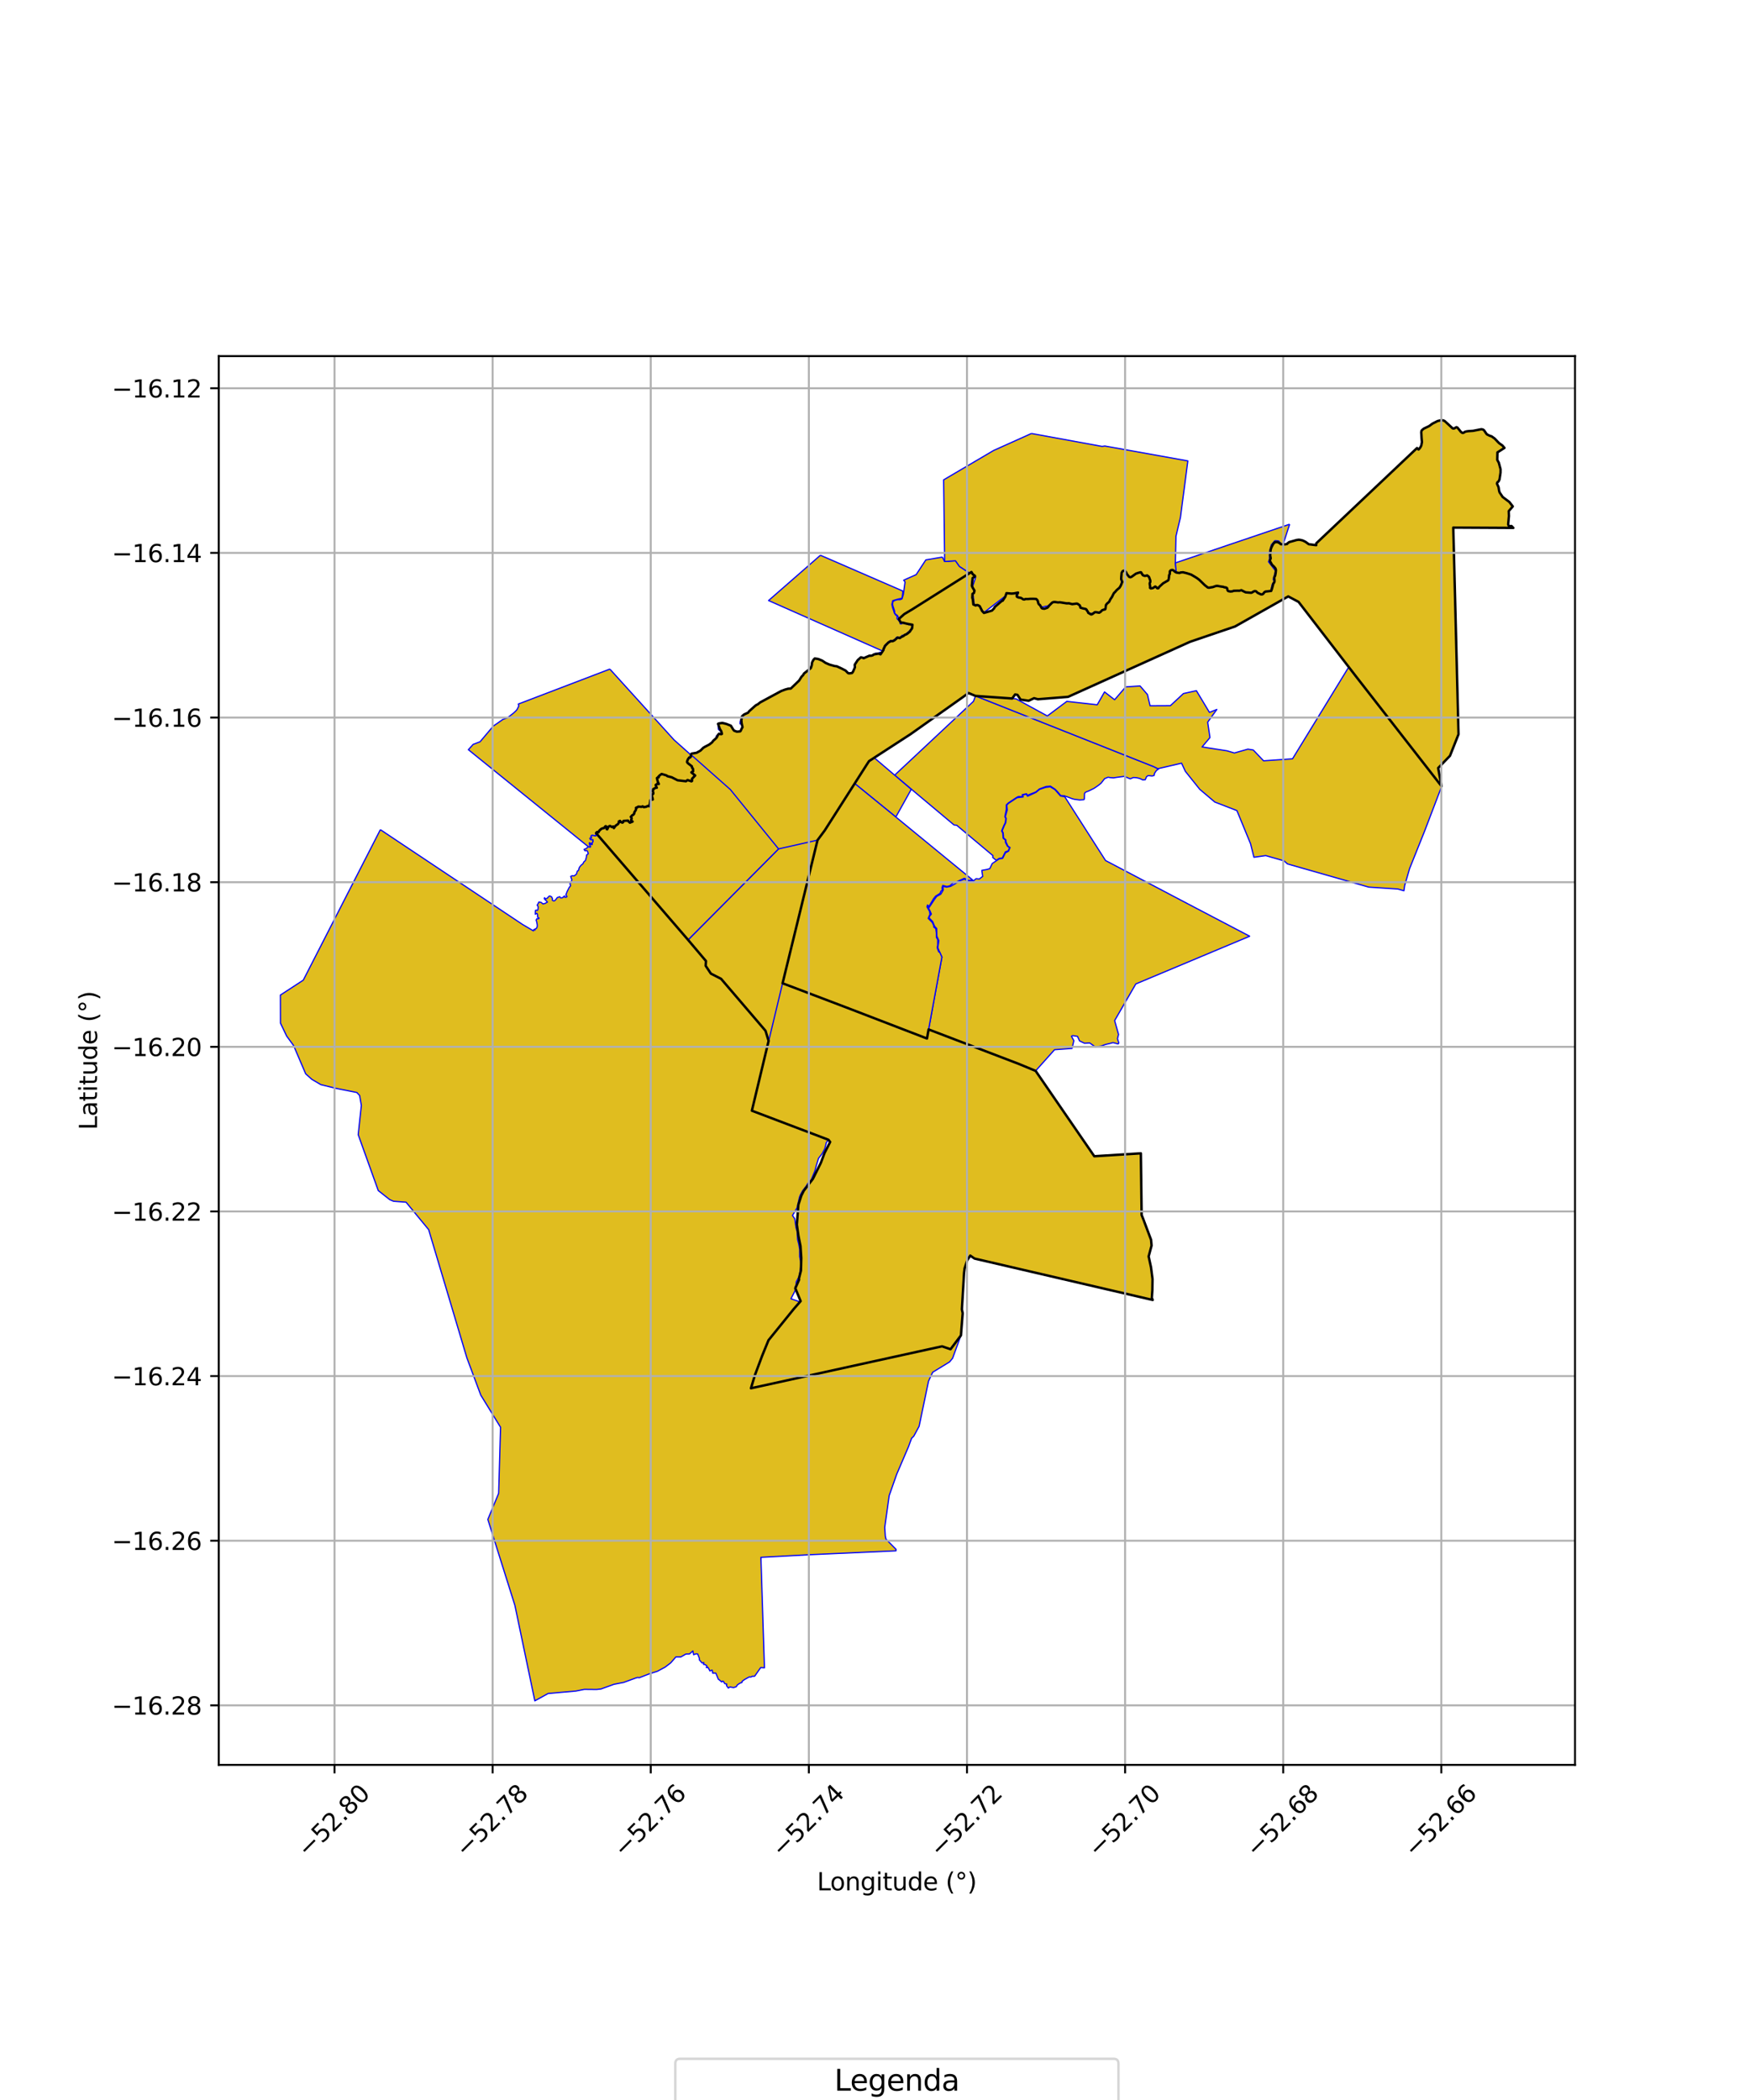 <?xml version="1.0" encoding="utf-8" standalone="no"?>
<!DOCTYPE svg PUBLIC "-//W3C//DTD SVG 1.1//EN"
  "http://www.w3.org/Graphics/SVG/1.1/DTD/svg11.dtd">
<svg xmlns:xlink="http://www.w3.org/1999/xlink" width="720pt" height="864pt" viewBox="0 0 720 864" xmlns="http://www.w3.org/2000/svg" version="1.1">
 <defs>
  <style type="text/css">*{stroke-linejoin: round; stroke-linecap: butt}</style>
 </defs>
 <g id="figure_1">
  <g id="patch_1">
   <path d="M 0 864 
L 720 864 
L 720 0 
L 0 0 
z
" style="fill: #ffffff"/>
  </g>
  <g id="axes_1">
   <g id="patch_2">
    <path d="M 90 726.122 
L 648 726.122 
L 648 146.518 
L 90 146.518 
z
" style="fill: #ffffff"/>
   </g>
   <g id="PatchCollection_1">
    <path d="M 310.881 290.614 
L 339.317 341.676 
L 336.357 345.652 
L 320.319 349.26 
L 300.477 324.827 
L 284.288 310.5 
L 285.085 310.085 
L 285.994 310.337 
L 287.34 309.739 
L 288.998 308.218 
L 290.526 307.314 
L 292.68 306.057 
L 293.64 304.866 
L 294.738 304.214 
L 294.847 303.321 
L 294.66 302.855 
L 295.808 301.862 
L 296.947 302.556 
L 296.911 301.062 
L 296.1 300.583 
L 295.555 300.049 
L 295.483 297.91 
L 296.722 297.494 
L 298.008 297.389 
L 298.776 297.896 
L 299.241 298.036 
L 300.562 299.175 
L 301.204 299.223 
L 301.855 300.736 
L 302.961 301.453 
L 303.545 300.966 
L 304.242 301.645 
L 305.694 300.36 
L 305.611 298.314 
L 304.456 297.771 
L 304.513 296.849 
L 305.395 294.593 
L 307.033 293.739 
L 308.022 293.791 
L 308.525 292.557 
L 309.802 291.382 
L 310.881 290.614 
" clip-path="url(#p9a197bacef)" style="fill: #e0bd1f; stroke: #0000ff; stroke-width: 0.5"/>
    <path d="M 337.535 228.447 
L 371.426 243.157 
L 371.438 243.904 
L 371.16 245.96 
L 370.743 246.225 
L 369.709 246.422 
L 367.309 247.12 
L 366.945 248.671 
L 367.218 249.936 
L 367.726 251.409 
L 367.928 252.154 
L 368.45 252.962 
L 369.121 253.523 
L 369.062 254.526 
L 370.348 255.952 
L 370.301 256.576 
L 370.74 256.739 
L 371.386 256.391 
L 373.586 256.727 
L 373.951 257.097 
L 374.293 256.856 
L 375.167 257.022 
L 375.207 258.196 
L 374.907 258.919 
L 374.124 259.628 
L 372.765 260.845 
L 371.835 261.338 
L 371.102 261.409 
L 371.037 261.753 
L 369.853 262.411 
L 369.39 262.072 
L 368.69 262.301 
L 368.676 262.633 
L 367.882 263.224 
L 367.019 263.625 
L 366.365 263.487 
L 365.128 264.505 
L 364.097 265.396 
L 363.485 266.64 
L 363.426 267.235 
L 363.265 267.717 
L 363.27 267.894 
L 363.409 268.164 
L 363.509 268.68 
L 370.322 271.813 
L 372.22 272.191 
L 379.677 275.476 
L 381.458 277.025 
L 395.791 286.501 
L 396.166 286.795 
L 374.654 302.041 
L 351.87 273.395 
L 351.783 273.286 
L 352.213 273.185 
L 352.708 272.593 
L 352.713 271.609 
L 353.427 271.074 
L 354.732 270.684 
L 355.281 270.783 
L 356.097 270.849 
L 356.678 270.263 
L 359.031 269.831 
L 360.088 268.77 
L 361.107 268.782 
L 362.017 268.394 
L 362.779 268.443 
L 363.035 267.806 
L 316.208 247.08 
L 337.535 228.447 
" clip-path="url(#p9a197bacef)" style="fill: #e0bd1f; stroke: #0000ff; stroke-width: 0.5"/>
    <path d="M 387.734 229.209 
L 388.648 231.028 
L 388.656 231.021 
L 393.12 230.718 
L 394.746 233.041 
L 401.427 237.413 
L 400.162 237.823 
L 400.072 238.536 
L 400.054 239.042 
L 399.885 239.394 
L 399.768 240.39 
L 399.847 241.007 
L 400.104 241.62 
L 400.114 244.328 
L 400.04 245.337 
L 400.029 245.882 
L 400.265 246.76 
L 400.434 247.875 
L 400.468 248.69 
L 404.07 251.374 
L 404.824 252.176 
L 406.088 251.821 
L 407.197 251.614 
L 407.482 251.402 
L 408.113 251.223 
L 409.017 250.23 
L 409.274 249.717 
L 410.206 248.921 
L 410.448 248.806 
L 412.334 247.101 
L 413.226 245.524 
L 419.018 243.816 
L 418.481 245.523 
L 416.724 245.991 
L 398.462 285.13 
L 396.27 286.734 
L 396.133 286.734 
L 379.675 275.47 
L 371.987 272.08 
L 370.322 271.813 
L 363.509 268.68 
L 363.539 268.143 
L 363.27 267.894 
L 363.513 267.386 
L 363.5 266.95 
L 363.891 266.386 
L 364.016 265.905 
L 364.319 265.499 
L 364.665 265.183 
L 365.572 264.287 
L 366.566 263.768 
L 367.304 263.8 
L 367.968 263.465 
L 368.278 263.166 
L 368.632 262.698 
L 369.037 262.312 
L 369.289 262.333 
L 370.212 262.523 
L 370.83 262.071 
L 371.678 261.687 
L 372.347 261.155 
L 372.859 260.99 
L 373.425 260.612 
L 374.385 259.808 
L 374.519 259.522 
L 375.21 258.579 
L 375.289 258.267 
L 375.417 257.048 
L 374.641 256.909 
L 373.866 256.728 
L 372.972 256.586 
L 371.99 256.311 
L 371.514 256.194 
L 370.563 256.146 
L 370.295 255.548 
L 370.08 255.211 
L 369.286 253.296 
L 368.603 252.798 
L 368.106 252.291 
L 368.06 251.407 
L 367.35 249.259 
L 367.243 248.639 
L 367.375 247.495 
L 368.258 246.992 
L 369.367 246.713 
L 370.313 246.71 
L 371.117 246.403 
L 371.665 244.519 
L 372.364 239.418 
L 371.803 238.702 
L 376.932 236.419 
L 380.92 230.345 
L 387.734 229.209 
" clip-path="url(#p9a197bacef)" style="fill: #e0bd1f; stroke: #0000ff; stroke-width: 0.5"/>
    <path d="M 401.339 286.323 
L 474.618 315.395 
L 476.388 316.268 
L 476.637 316.407 
L 475.764 317.028 
L 474.964 318.232 
L 474.838 319.047 
L 474.009 319.281 
L 472.742 319.139 
L 472.182 319.185 
L 471.668 319.652 
L 471.201 320.799 
L 470.219 320.892 
L 468.881 320.265 
L 467.528 319.954 
L 466.316 319.892 
L 464.986 320.431 
L 463.258 319.709 
L 462.745 319.401 
L 461.115 319.606 
L 459.282 319.847 
L 458.13 320.034 
L 456.734 319.92 
L 455.904 319.764 
L 454.475 320.356 
L 453.579 321.506 
L 453.008 322.229 
L 452.043 323.025 
L 450.771 323.906 
L 450.099 324.358 
L 447.898 325.436 
L 447.181 325.694 
L 446.469 326.035 
L 446.202 326.514 
L 446.137 328.676 
L 445.941 329.008 
L 444.176 329.125 
L 442.011 328.84 
L 441.12 328.607 
L 439.815 328.104 
L 438.721 327.7 
L 438.086 327.612 
L 438.1 327.43 
L 436.402 327.316 
L 435.23 325.873 
L 434.157 324.755 
L 432.186 323.44 
L 430.362 323.59 
L 427.656 324.595 
L 426.146 325.841 
L 423.005 327.092 
L 422.826 327.363 
L 422.347 326.571 
L 420.569 326.948 
L 420.757 327.734 
L 419.051 327.705 
L 418.381 328.019 
L 414.83 330.37 
L 414.023 331.161 
L 414.032 333.014 
L 413.422 336.02 
L 413.821 336.802 
L 413.589 338.525 
L 413.058 339.546 
L 412.094 341.883 
L 412.546 342.661 
L 412.738 344.886 
L 413.649 345.615 
L 413.663 346.569 
L 414.508 348.199 
L 415.34 348.777 
L 414.798 350.073 
L 413.627 350.485 
L 412.48 352.797 
L 412.399 352.99 
L 411.035 353.189 
L 409.871 353.965 
L 409.661 353.793 
L 408.431 352.762 
L 408.534 352.051 
L 393.596 339.525 
L 392.518 339.418 
L 368.085 318.927 
L 400.513 288.542 
L 401.339 286.323 
" clip-path="url(#p9a197bacef)" style="fill: #e0bd1f; stroke: #0000ff; stroke-width: 0.5"/>
    <path d="M 424.357 178.347 
L 453.428 183.669 
L 454.57 183.505 
L 488.714 189.634 
L 485.668 212.866 
L 483.817 220.648 
L 483.591 231.595 
L 483.921 235.337 
L 485.301 235.849 
L 476.557 242.329 
L 475.474 241.367 
L 474.228 242.137 
L 473.411 242.279 
L 470.337 236.792 
L 464.344 237.449 
L 464.115 237.176 
L 463.409 235.236 
L 462.024 234.991 
L 461.226 241.114 
L 454.939 249.331 
L 454.803 250.956 
L 453.635 251.127 
L 452.81 251.605 
L 452.389 252.277 
L 449.809 252.249 
L 447.977 252.593 
L 447.044 250.827 
L 446.676 250.636 
L 444.695 250.242 
L 444.4 249.747 
L 444.712 249.52 
L 443.057 248.401 
L 442.325 248.637 
L 438.037 248.398 
L 436.127 248.18 
L 428.36 249.851 
L 427.184 248.32 
L 427.042 247.106 
L 425.696 246.593 
L 423.942 246.515 
L 421.473 246.659 
L 418.495 245.479 
L 419.018 243.816 
L 413.226 245.524 
L 404.885 251.964 
L 400.855 248.728 
L 400.546 246.395 
L 400.129 241.376 
L 401.427 237.413 
L 394.746 233.041 
L 393.12 230.718 
L 388.656 231.021 
L 388.249 197.42 
L 408.792 185.339 
L 424.357 178.347 
" clip-path="url(#p9a197bacef)" style="fill: #e0bd1f; stroke: #0000ff; stroke-width: 0.5"/>
    <path d="M 554.903 274.45 
L 557.745 278.102 
L 593.081 323.466 
L 593.136 323.541 
L 586.135 341.909 
L 579.949 357.352 
L 577.919 364.347 
L 577.619 366.486 
L 575.078 365.761 
L 563.143 364.987 
L 529.707 355.448 
L 528.292 354.189 
L 520.764 352.019 
L 515.904 352.701 
L 514.516 347.154 
L 508.902 333.507 
L 499.8 329.986 
L 493.606 324.742 
L 487.685 317.349 
L 486.138 313.996 
L 476.388 316.268 
L 474.618 315.395 
L 401.339 286.323 
L 418.023 287.531 
L 430.906 294.564 
L 438.92 288.565 
L 451.423 289.973 
L 454.437 284.677 
L 458.582 287.897 
L 463.142 282.607 
L 469.053 282.218 
L 472.091 285.747 
L 473.179 290.384 
L 481.525 290.343 
L 486.899 285.345 
L 492.232 284.172 
L 497.598 293.1 
L 500.648 291.894 
L 496.875 297.118 
L 497.806 303.47 
L 494.566 307.308 
L 504.875 308.914 
L 507.862 309.792 
L 513.428 308.22 
L 515.629 308.569 
L 519.871 313.018 
L 531.777 312.204 
L 554.903 274.45 
" clip-path="url(#p9a197bacef)" style="fill: #e0bd1f; stroke: #0000ff; stroke-width: 0.5"/>
    <path d="M 530.594 215.68 
L 527.958 223.821 
L 527.057 223.632 
L 526.042 222.553 
L 524.514 222.452 
L 523.068 224.144 
L 522.299 226.988 
L 522.284 230.121 
L 521.898 231.141 
L 524.785 234.897 
L 523.84 238.381 
L 524.181 239.251 
L 523.422 240.432 
L 522.84 243.088 
L 520.327 243.48 
L 519.695 244.028 
L 519.303 244.64 
L 517.328 243.817 
L 516.26 243.181 
L 514.441 244.009 
L 512.012 243.438 
L 510.533 242.885 
L 509.864 243.312 
L 507.945 243.102 
L 506.434 243.538 
L 505.298 242.958 
L 504.898 241.898 
L 500.748 241.192 
L 496.896 241.8 
L 494.485 239.569 
L 491.418 236.974 
L 487.801 235.764 
L 485.43 235.505 
L 484.961 235.705 
L 483.921 235.337 
L 483.591 231.595 
L 530.594 215.68 
" clip-path="url(#p9a197bacef)" style="fill: #e0bd1f; stroke: #0000ff; stroke-width: 0.5"/>
    <path d="M 250.912 275.277 
L 264.822 290.624 
L 277.295 304.386 
L 283.779 310.171 
L 284.242 310.983 
L 284.286 311.262 
L 284.112 311.43 
L 283.869 311.707 
L 283.559 311.652 
L 283.006 312.434 
L 282.895 312.61 
L 282.704 313.203 
L 282.655 313.326 
L 282.664 313.536 
L 283.029 314.028 
L 283.306 314.266 
L 283.932 314.714 
L 284.212 314.862 
L 284.639 315.271 
L 284.74 315.842 
L 285.111 316.286 
L 285.178 317.322 
L 284.441 317.783 
L 286.007 319.061 
L 285.451 319.755 
L 285.006 320.15 
L 284.698 320.444 
L 284.741 321.278 
L 284.496 321.462 
L 282.883 320.934 
L 282.226 321.426 
L 280.958 321.247 
L 278.778 321.031 
L 276.378 319.802 
L 274.567 319.338 
L 274.232 319.037 
L 272.213 318.433 
L 271.364 319.05 
L 270.916 319.528 
L 271.032 319.702 
L 270.958 319.845 
L 270.715 319.792 
L 270.271 320.136 
L 270.626 321.608 
L 271.055 322.562 
L 270.391 322.498 
L 269.756 322.977 
L 270.218 324.103 
L 269.797 324.087 
L 268.736 324.691 
L 268.769 325.015 
L 268.57 325.367 
L 268.814 326.275 
L 268.774 326.569 
L 268.591 326.789 
L 268.345 326.845 
L 268.163 327.155 
L 268.601 328.915 
L 268.315 328.958 
L 267.586 329.181 
L 267.428 330.414 
L 267.226 330.814 
L 267.275 331.21 
L 267.223 331.718 
L 266.602 331.574 
L 265.816 331.94 
L 264.861 332.073 
L 264.386 331.758 
L 263.946 331.967 
L 263.566 332.021 
L 263.21 331.909 
L 262.599 331.866 
L 262.105 332.24 
L 261.903 332.204 
L 261.616 332.417 
L 261.735 332.688 
L 261.619 333.205 
L 260.959 334.294 
L 260.94 334.739 
L 260.5 335.276 
L 260.176 335.377 
L 259.518 336.091 
L 259.855 336.526 
L 259.901 336.773 
L 259.678 337.268 
L 259.707 337.609 
L 260.275 338.02 
L 260.257 338.141 
L 259.953 338.147 
L 259.157 338.473 
L 258.376 337.752 
L 258.415 337.632 
L 258.042 337.461 
L 257.817 337.596 
L 256.588 337.732 
L 256.43 337.85 
L 256.373 338.269 
L 256.06 338.468 
L 255.324 338.139 
L 255.107 337.724 
L 254.598 337.963 
L 254.687 338.363 
L 254.586 338.615 
L 254.241 339.055 
L 253.255 339.74 
L 252.567 340.7 
L 252.292 340.032 
L 251.723 340.279 
L 251.055 339.824 
L 250.634 339.903 
L 250.277 340.274 
L 249.84 341.2 
L 249.623 341.149 
L 249.662 340.313 
L 249.355 339.947 
L 249.2 339.904 
L 248.869 340.168 
L 248.677 340.614 
L 248.439 340.659 
L 248.246 340.77 
L 248.053 340.724 
L 247.307 341.076 
L 246.968 341.328 
L 246.515 341.834 
L 246.233 342.419 
L 245.624 342.326 
L 245.226 342.759 
L 245.201 343.889 
L 243.492 343.661 
L 243.269 343.821 
L 243.149 344.126 
L 243.374 344.749 
L 242.678 344.92 
L 242.986 345.43 
L 243.951 345.485 
L 243.996 346.281 
L 243.625 346.802 
L 243.644 347.478 
L 243.116 347.415 
L 243.029 346.951 
L 242.503 346.809 
L 242.745 348.005 
L 243.013 348.235 
L 242.811 348.563 
L 242.035 348.345 
L 192.7 308.443 
L 194.66 306.263 
L 197.519 305.176 
L 200.043 302.178 
L 202.934 298.748 
L 206.971 295.947 
L 208.758 295.337 
L 211.237 293.416 
L 212.23 292.487 
L 212.737 291.903 
L 213.434 290.474 
L 213.243 289.662 
L 213.314 289.637 
L 250.912 275.277 
" clip-path="url(#p9a197bacef)" style="fill: #e0bd1f; stroke: #0000ff; stroke-width: 0.5"/>
    <path d="M 335.828 271.154 
L 356.573 314.64 
L 351.656 322.363 
L 339.317 341.676 
L 310.881 290.614 
L 312.045 289.565 
L 313.302 289.28 
L 315.741 287.534 
L 318.545 285.996 
L 321.322 285.015 
L 322.599 284.365 
L 324.319 284.207 
L 324.61 283.782 
L 326.366 283.282 
L 326.286 282.513 
L 326.987 282.203 
L 327.354 281.35 
L 328.729 280.505 
L 329.431 279.095 
L 330.84 277.362 
L 333.804 274.969 
L 334.189 273.05 
L 334.992 271.428 
L 335.828 271.154 
" clip-path="url(#p9a197bacef)" style="fill: #e0bd1f; stroke: #0000ff; stroke-width: 0.5"/>
    <path d="M 359.684 311.77 
L 368.085 318.927 
L 374.92 324.751 
L 368.576 336.14 
L 351.656 322.363 
L 356.573 314.64 
L 357.538 313.157 
L 359.684 311.77 
" clip-path="url(#p9a197bacef)" style="fill: #e0bd1f; stroke: #0000ff; stroke-width: 0.5"/>
    <path d="M 335.962 271.052 
L 336.647 271.136 
L 338.274 271.79 
L 339.662 272.732 
L 341.296 273.439 
L 342.26 273.732 
L 343.274 273.996 
L 343.911 274.034 
L 344.291 274.137 
L 345.01 274.451 
L 345.547 274.621 
L 346.234 275.034 
L 347.124 275.509 
L 347.564 275.733 
L 347.893 275.894 
L 348.474 276.44 
L 348.799 276.857 
L 348.929 276.944 
L 349.4 277.043 
L 349.944 276.982 
L 350.053 276.87 
L 350.513 276.906 
L 350.919 276.425 
L 351.267 275.726 
L 351.544 275.124 
L 351.739 274.552 
L 351.656 273.482 
L 351.87 273.395 
L 374.654 302.041 
L 359.684 311.77 
L 357.538 313.157 
L 356.573 314.64 
L 335.828 271.154 
L 335.962 271.052 
" clip-path="url(#p9a197bacef)" style="fill: #e0bd1f; stroke: #0000ff; stroke-width: 0.5"/>
    <path d="M 156.491 341.344 
L 182.475 358.669 
L 215.01 380.359 
L 219.231 382.844 
L 219.476 382.978 
L 219.595 382.543 
L 219.78 382.363 
L 220.114 382.677 
L 220.179 382.195 
L 220.355 382.121 
L 220.674 381.983 
L 221.014 381.314 
L 221.045 380.604 
L 220.966 380.055 
L 220.79 379.251 
L 220.742 378.984 
L 220.574 378.569 
L 220.898 377.979 
L 221.135 378.027 
L 221.478 378.029 
L 221.786 377.765 
L 221.2 377.334 
L 221.164 376.849 
L 221.195 376.567 
L 221.045 376.05 
L 220.947 375.809 
L 220.536 375.928 
L 220.236 376.15 
L 220.231 375.274 
L 220.32 374.56 
L 220.603 374.472 
L 221.095 374.589 
L 221.341 374.089 
L 221.407 373.025 
L 221 372.398 
L 221.294 371.954 
L 221.564 371.39 
L 221.727 371.095 
L 222.656 371.297 
L 223.085 371.645 
L 223.47 371.947 
L 223.843 371.762 
L 224.282 371.688 
L 225.24 371.123 
L 224.218 370.065 
L 223.924 369.734 
L 223.999 369.507 
L 224.045 369.345 
L 224.32 369.754 
L 225.016 369.669 
L 225.948 368.68 
L 226.387 368.687 
L 226.949 368.998 
L 227.295 369.716 
L 227.267 370.388 
L 227.76 370.645 
L 228.236 370.549 
L 228.67 370.102 
L 229.279 369.29 
L 230.299 368.934 
L 230.71 369.441 
L 231.423 369.351 
L 232.098 368.738 
L 232.297 368.618 
L 232.287 369.089 
L 232.929 369.16 
L 233.275 368.877 
L 232.825 368.172 
L 233.341 366.78 
L 233.652 366.168 
L 234.156 365.182 
L 234.752 364.436 
L 234.477 363.369 
L 234.903 363.215 
L 235.262 361.927 
L 234.794 360.593 
L 235.334 360.315 
L 236.238 360.367 
L 237.171 359.624 
L 237.529 358.382 
L 237.82 358.237 
L 237.986 358.138 
L 238.356 356.914 
L 238.683 356.47 
L 239.025 356.04 
L 239.88 355.322 
L 240.171 354.66 
L 240.865 354.017 
L 241.23 352.767 
L 241.383 351.704 
L 241.66 351.563 
L 242.043 351.233 
L 241.72 350.253 
L 241.473 349.976 
L 240.941 350.015 
L 240.709 350.069 
L 240.292 349.47 
L 240.516 349.378 
L 241.293 349.03 
L 242.033 348.352 
L 242.311 348.44 
L 242.813 348.57 
L 243.014 348.235 
L 242.751 348.002 
L 242.506 346.813 
L 243.017 346.969 
L 243.091 347.345 
L 243.11 347.42 
L 243.646 347.48 
L 243.628 346.804 
L 243.997 346.282 
L 243.954 345.482 
L 243.389 345.431 
L 242.993 345.423 
L 242.831 345.057 
L 242.685 344.923 
L 243.376 344.75 
L 243.218 344.289 
L 243.248 343.887 
L 243.729 343.706 
L 244.806 343.909 
L 245.212 343.899 
L 245.226 342.759 
L 261.888 362.092 
L 269.91 371.399 
L 273.92 376.052 
L 283.095 386.697 
L 283.931 387.686 
L 290.456 395.403 
L 290.335 397.363 
L 292.476 400.569 
L 296.672 402.712 
L 314.946 424.083 
L 316.226 428.254 
L 309.342 456.976 
L 340.869 468.943 
L 339.984 470.057 
L 339.369 472.555 
L 338.292 474.597 
L 336.771 476.566 
L 335.831 479.646 
L 335.29 481.699 
L 333.729 485.455 
L 332.447 486.763 
L 331.636 488.083 
L 330.227 489.912 
L 329.341 491.505 
L 328.907 492.603 
L 328.386 494.98 
L 327.949 496.91 
L 326.042 500.085 
L 326.967 501.39 
L 327.506 505.095 
L 327.941 506.58 
L 328.156 510.06 
L 328.617 511.849 
L 329.004 514.065 
L 329.011 517.04 
L 329.365 518.796 
L 329.491 520.94 
L 328.998 524.063 
L 328.698 525.375 
L 327.584 527.403 
L 327.541 528.904 
L 327.131 529.317 
L 327.063 531.142 
L 325.419 534.351 
L 328.574 535.44 
L 329.166 535.999 
L 329.583 535.835 
L 332.396 536.416 
L 335.099 537.66 
L 336.616 537.884 
L 338.917 538.585 
L 340.289 539.554 
L 341.891 539.941 
L 343.96 540.015 
L 348.531 539.913 
L 352.209 540.513 
L 352.943 540.235 
L 354.509 540.476 
L 357.711 540.643 
L 359.079 540.704 
L 360.234 541.298 
L 362.386 541.336 
L 363.748 540.49 
L 366.01 539.73 
L 368.064 539.608 
L 372.28 538.873 
L 373.91 539.451 
L 376.7 539.655 
L 377.992 540.005 
L 380.586 539.648 
L 380.771 538.959 
L 387.529 540.725 
L 396.08 540.276 
L 395.354 549.43 
L 391.92 558.839 
L 390.67 560.344 
L 383.73 564.583 
L 382.026 568.22 
L 381.172 572.321 
L 378.541 584.945 
L 378.15 586.821 
L 375.959 590.872 
L 375.062 591.73 
L 373.774 595.224 
L 368.91 606.596 
L 367.525 610.534 
L 365.834 615.337 
L 364.215 626.912 
L 364.01 628.441 
L 364.241 631.992 
L 364.525 633.273 
L 368.64 637.426 
L 368.636 638.05 
L 333.464 639.637 
L 313.063 640.744 
L 314.513 686.186 
L 312.97 686.091 
L 310.505 689.62 
L 310.04 689.681 
L 309.576 689.624 
L 308.948 689.978 
L 308.334 689.91 
L 307.482 690.357 
L 306.464 690.931 
L 305.94 691.273 
L 305.312 691.779 
L 305.28 692.193 
L 304.358 692.547 
L 303.472 693.148 
L 303.202 693.462 
L 302.97 693.938 
L 301.811 694.333 
L 300.313 694.07 
L 299.647 694.52 
L 298.894 693.49 
L 298.995 692.966 
L 298.97 692.862 
L 298.261 692.74 
L 297.867 692.223 
L 297.78 691.945 
L 297.55 691.757 
L 297.307 691.646 
L 296.91 691.997 
L 296.214 691.369 
L 295.886 691.109 
L 295.533 690.886 
L 294.934 689.386 
L 294.654 688.689 
L 294.479 688.376 
L 293.239 688.391 
L 293.174 687.834 
L 293.093 687.611 
L 293.05 687.335 
L 292.975 687.123 
L 292.079 687.473 
L 291.847 687.036 
L 291.669 686.699 
L 291.227 685.95 
L 290.629 686.118 
L 290.79 685.299 
L 289.943 684.788 
L 289.476 684.802 
L 289.551 684.201 
L 289.57 684.045 
L 288.849 684.199 
L 287.751 682.936 
L 287.757 682.33 
L 287.039 680.48 
L 286.353 680.429 
L 285.366 680.795 
L 285.078 679.243 
L 283.657 680.492 
L 282.24 680.499 
L 280.085 681.729 
L 278.079 681.704 
L 275.968 684.141 
L 273.675 685.89 
L 270.455 687.623 
L 267.511 688.53 
L 262.981 690.27 
L 262.372 690.149 
L 261.559 690.384 
L 256.587 692.202 
L 252.584 692.977 
L 247.262 694.898 
L 245.414 695.103 
L 240.414 695.058 
L 236.928 695.75 
L 225.521 696.752 
L 220.042 699.777 
L 211.837 660.485 
L 200.71 625.133 
L 205.158 614.399 
L 205.934 587.206 
L 197.805 573.992 
L 192.085 558.661 
L 176.359 505.902 
L 167.057 494.615 
L 161.902 494.23 
L 160.346 493.564 
L 155.628 489.84 
L 147.373 466.833 
L 148.67 454.807 
L 147.97 450.741 
L 146.813 449.487 
L 138.107 447.756 
L 131.997 446.249 
L 128.314 444.086 
L 125.768 441.815 
L 120.786 430.156 
L 117.947 426.289 
L 115.389 420.936 
L 115.364 409.397 
L 124.783 403.253 
L 135.672 381.993 
L 156.491 341.344 
" clip-path="url(#p9a197bacef)" style="fill: #e0bd1f; stroke: #0000ff; stroke-width: 0.5"/>
    <path d="M 593.054 172.863 
L 593.793 172.968 
L 594.352 173.196 
L 594.882 173.7 
L 595.497 174.166 
L 595.945 174.62 
L 596.379 175.066 
L 596.722 175.376 
L 597.054 175.739 
L 597.232 175.997 
L 597.352 176.106 
L 597.669 176.247 
L 598.063 176.327 
L 598.181 176.327 
L 598.692 176.126 
L 598.836 176.042 
L 598.94 175.91 
L 599.018 175.861 
L 599.216 175.751 
L 599.526 175.825 
L 599.608 175.898 
L 599.637 175.935 
L 599.878 176.165 
L 599.935 176.236 
L 599.999 176.331 
L 600.155 176.563 
L 600.29 176.758 
L 600.438 176.94 
L 600.659 177.311 
L 601.047 177.666 
L 601.272 177.884 
L 601.526 178.051 
L 601.6 178.076 
L 601.78 178.128 
L 601.897 178.129 
L 602.192 178.059 
L 602.295 177.974 
L 602.308 177.96 
L 602.587 177.749 
L 602.704 177.674 
L 603.083 177.535 
L 603.251 177.512 
L 603.846 177.392 
L 604.037 177.391 
L 604.906 177.358 
L 604.977 177.344 
L 605.063 177.317 
L 605.692 177.274 
L 605.9 177.258 
L 606.049 177.256 
L 606.384 177.188 
L 606.733 177.198 
L 607.413 177.07 
L 608.009 176.806 
L 608.872 176.642 
L 609.456 176.595 
L 610.07 176.703 
L 610.571 177.001 
L 610.819 177.328 
L 610.888 177.484 
L 611.278 178.072 
L 611.428 178.319 
L 611.757 178.707 
L 612.204 178.977 
L 612.353 179.079 
L 612.955 179.301 
L 613.39 179.435 
L 613.657 179.507 
L 614.051 179.765 
L 614.751 180.254 
L 614.915 180.402 
L 615.423 180.958 
L 615.512 181.058 
L 615.927 181.369 
L 616.113 181.846 
L 616.484 182.039 
L 616.583 182.186 
L 616.731 182.291 
L 617.25 182.633 
L 617.917 182.946 
L 618.155 183.319 
L 618.466 183.658 
L 618.743 183.923 
L 618.981 184.279 
L 616.093 186.127 
L 616.016 189.2 
L 616.662 190.394 
L 616.966 191.573 
L 617.119 191.767 
L 617.374 193.045 
L 617.364 194.472 
L 617.163 195.782 
L 616.974 197.018 
L 616.947 197.238 
L 616.545 198.084 
L 616.072 198.427 
L 615.889 198.985 
L 616.226 199.719 
L 616.534 200.406 
L 616.647 201.218 
L 616.793 201.958 
L 616.981 202.588 
L 618.235 204.467 
L 620.987 206.533 
L 622.405 208.355 
L 620.742 210.292 
L 620.815 212.305 
L 620.501 215.791 
L 620.86 216.536 
L 621.863 216.416 
L 622.636 217.198 
L 597.921 217.063 
L 600.076 302.101 
L 596.563 310.965 
L 591.699 315.993 
L 593.081 323.466 
L 557.745 278.102 
L 534.256 247.628 
L 530.016 245.385 
L 508.118 257.763 
L 489.631 264.05 
L 439.449 286.697 
L 427.008 287.69 
L 425.445 287.257 
L 423.234 288.307 
L 419.88 287.829 
L 418.594 285.863 
L 417.642 285.722 
L 416.434 287.383 
L 401.339 286.323 
L 398.462 285.13 
L 396.184 286.794 
L 374.654 302.041 
L 359.684 311.77 
L 357.538 313.157 
L 356.573 314.64 
L 339.317 341.676 
L 336.357 345.652 
L 321.975 404.546 
L 348.121 414.474 
L 381.388 427.274 
L 382.051 423.54 
L 401.617 431.007 
L 419.21 437.743 
L 426.085 440.594 
L 450.225 475.714 
L 469.376 474.514 
L 469.701 499.889 
L 470.356 501.523 
L 473.59 510.116 
L 473.787 512.464 
L 472.586 516.933 
L 473.565 521.426 
L 474.183 526.241 
L 474.112 530.796 
L 473.901 534 
L 474.262 534.846 
L 400.955 517.809 
L 399.192 516.594 
L 397.97 518.485 
L 396.869 521.847 
L 396.645 523.654 
L 396.425 527.242 
L 396.191 531.197 
L 395.99 535.063 
L 395.884 536.904 
L 395.751 538.728 
L 396.08 540.276 
L 395.354 549.43 
L 391.08 555.116 
L 387.592 553.921 
L 308.964 571.179 
L 310.581 565.795 
L 313.588 557.767 
L 316.182 551.406 
L 326.624 538.499 
L 329.4 535.324 
L 327.214 530.029 
L 328.784 526.49 
L 328.691 526.093 
L 329.526 522.742 
L 329.657 517.585 
L 329.337 512.643 
L 328.51 508.513 
L 327.848 503.847 
L 328.111 500.044 
L 328.476 495.647 
L 329.688 491.914 
L 330.684 489.928 
L 334.436 485.034 
L 337.706 478.45 
L 339.247 474.356 
L 341.547 469.843 
L 340.869 468.943 
L 309.342 456.976 
L 316.226 428.253 
L 314.946 424.083 
L 296.672 402.712 
L 292.476 400.569 
L 290.335 397.363 
L 290.456 395.403 
L 283.095 386.697 
L 245.226 342.759 
L 245.624 342.326 
L 246.233 342.419 
L 246.515 341.834 
L 246.968 341.328 
L 247.307 341.076 
L 248.053 340.724 
L 248.246 340.77 
L 248.439 340.659 
L 248.677 340.614 
L 248.869 340.168 
L 249.2 339.904 
L 249.355 339.947 
L 249.662 340.313 
L 249.623 341.149 
L 249.84 341.2 
L 250.277 340.274 
L 250.634 339.903 
L 251.055 339.824 
L 251.723 340.279 
L 252.292 340.032 
L 252.567 340.7 
L 253.255 339.74 
L 254.241 339.055 
L 254.586 338.615 
L 254.687 338.363 
L 254.598 337.963 
L 255.107 337.724 
L 255.324 338.139 
L 256.06 338.468 
L 256.373 338.269 
L 256.43 337.85 
L 256.588 337.732 
L 257.817 337.596 
L 258.042 337.461 
L 258.415 337.632 
L 258.376 337.752 
L 259.157 338.473 
L 259.953 338.147 
L 260.257 338.141 
L 260.275 338.02 
L 259.707 337.609 
L 259.678 337.268 
L 259.901 336.773 
L 259.855 336.526 
L 259.518 336.091 
L 260.176 335.377 
L 260.5 335.276 
L 260.94 334.739 
L 260.959 334.294 
L 261.619 333.205 
L 261.735 332.688 
L 261.616 332.417 
L 261.903 332.204 
L 262.105 332.24 
L 262.599 331.866 
L 263.21 331.909 
L 263.566 332.021 
L 263.946 331.967 
L 264.386 331.758 
L 264.861 332.073 
L 265.816 331.94 
L 266.602 331.574 
L 267.223 331.718 
L 267.275 331.21 
L 267.226 330.814 
L 267.428 330.414 
L 267.586 329.181 
L 268.315 328.958 
L 268.601 328.915 
L 268.163 327.155 
L 268.345 326.845 
L 268.591 326.789 
L 268.774 326.569 
L 268.814 326.275 
L 268.57 325.367 
L 268.769 325.015 
L 268.736 324.691 
L 269.797 324.087 
L 270.218 324.103 
L 269.756 322.977 
L 270.391 322.498 
L 271.055 322.562 
L 270.626 321.608 
L 270.271 320.136 
L 270.715 319.792 
L 270.958 319.845 
L 271.032 319.702 
L 270.916 319.528 
L 271.364 319.05 
L 272.213 318.433 
L 274.232 319.037 
L 274.567 319.338 
L 276.378 319.802 
L 278.778 321.031 
L 280.958 321.247 
L 282.226 321.426 
L 282.883 320.934 
L 284.496 321.462 
L 284.741 321.278 
L 284.698 320.444 
L 285.006 320.15 
L 285.451 319.755 
L 286.007 319.061 
L 284.441 317.783 
L 285.178 317.322 
L 285.111 316.286 
L 284.74 315.842 
L 284.639 315.271 
L 284.212 314.862 
L 283.932 314.714 
L 283.306 314.266 
L 283.029 314.028 
L 282.664 313.536 
L 282.655 313.326 
L 282.704 313.203 
L 282.895 312.61 
L 283.006 312.434 
L 283.559 311.652 
L 283.869 311.707 
L 284.112 311.43 
L 284.286 311.262 
L 284.242 310.983 
L 284.288 310.5 
L 284.358 310.309 
L 284.551 310.054 
L 286.417 309.805 
L 286.586 309.719 
L 287.555 309.213 
L 288.206 308.802 
L 288.483 308.506 
L 288.81 308.235 
L 288.927 308.05 
L 289.364 307.653 
L 289.944 307.245 
L 290.147 307.185 
L 290.82 306.866 
L 291.545 306.46 
L 291.83 306.316 
L 292.614 305.691 
L 292.955 305.437 
L 293.477 304.738 
L 294.147 304.269 
L 294.222 304.1 
L 294.891 303.418 
L 295.336 302.491 
L 295.378 302.378 
L 295.865 301.853 
L 296.465 302.017 
L 296.599 302.084 
L 296.977 301.987 
L 297.006 301.827 
L 296.921 301.515 
L 296.727 300.816 
L 296.18 299.955 
L 295.861 299.155 
L 295.628 298.649 
L 295.357 297.971 
L 295.431 297.804 
L 295.775 297.644 
L 297.15 297.445 
L 297.748 297.549 
L 298.841 297.844 
L 299.605 298.12 
L 300.7 298.571 
L 301.13 299.318 
L 301.221 299.522 
L 301.696 300.202 
L 302.057 300.626 
L 302.742 300.943 
L 303.191 301.03 
L 303.865 301.023 
L 304.482 300.912 
L 304.647 300.817 
L 304.886 300.481 
L 304.917 300.303 
L 305.138 299.745 
L 305.469 299.245 
L 305.465 299.05 
L 305.298 298.489 
L 305.232 298.27 
L 305.11 297.536 
L 305.035 297.063 
L 305.016 296.302 
L 305.064 295.854 
L 305.269 294.77 
L 305.359 294.592 
L 305.478 294.532 
L 306.11 293.975 
L 307.55 293.379 
L 307.795 293.209 
L 308.218 292.624 
L 308.589 292.316 
L 309.398 291.607 
L 310.231 290.818 
L 310.943 290.195 
L 311.056 290.126 
L 311.74 289.798 
L 312.502 289.185 
L 312.776 288.982 
L 314.081 288.262 
L 314.519 287.996 
L 321.371 284.331 
L 323.055 283.697 
L 324.307 283.355 
L 325.35 283.295 
L 326.958 281.689 
L 328.619 280.144 
L 328.781 279.997 
L 329.638 278.664 
L 329.75 278.445 
L 330.328 277.864 
L 330.503 277.662 
L 330.744 277.134 
L 331.789 276.309 
L 332.756 275.455 
L 333.591 274.884 
L 333.996 273.632 
L 334.082 272.69 
L 334.254 272.255 
L 334.756 271.364 
L 335.221 270.914 
L 335.962 271.052 
L 336.647 271.136 
L 338.274 271.79 
L 339.662 272.732 
L 341.296 273.439 
L 342.26 273.732 
L 343.274 273.996 
L 343.911 274.034 
L 344.291 274.137 
L 345.01 274.451 
L 345.547 274.621 
L 346.234 275.034 
L 347.124 275.509 
L 347.564 275.733 
L 347.893 275.894 
L 348.474 276.44 
L 348.799 276.857 
L 348.929 276.944 
L 349.4 277.043 
L 349.944 276.982 
L 350.053 276.87 
L 350.513 276.906 
L 350.919 276.425 
L 351.267 275.726 
L 351.544 275.124 
L 351.739 274.552 
L 351.656 273.482 
L 352.105 272.796 
L 352.54 272.169 
L 352.892 271.592 
L 353.748 270.84 
L 354.176 270.452 
L 354.831 270.568 
L 355.343 270.798 
L 356.134 270.513 
L 356.619 270.237 
L 357.714 269.773 
L 358.307 269.804 
L 358.968 269.649 
L 359.137 269.49 
L 359.546 269.252 
L 360.529 269.069 
L 361.036 268.907 
L 361.513 268.903 
L 362.002 269.162 
L 362.273 269.217 
L 362.45 268.982 
L 363.057 268.26 
L 363.27 267.894 
L 363.513 267.386 
L 363.5 266.95 
L 363.891 266.386 
L 364.016 265.905 
L 364.319 265.499 
L 364.665 265.183 
L 365.572 264.287 
L 366.566 263.768 
L 367.304 263.8 
L 367.968 263.465 
L 368.278 263.166 
L 368.632 262.698 
L 369.037 262.312 
L 369.289 262.333 
L 370.212 262.523 
L 370.83 262.071 
L 371.678 261.687 
L 372.347 261.155 
L 372.859 260.99 
L 373.425 260.612 
L 374.385 259.808 
L 374.519 259.522 
L 375.21 258.579 
L 375.289 258.267 
L 375.417 257.048 
L 374.641 256.909 
L 373.866 256.728 
L 372.972 256.586 
L 371.99 256.311 
L 371.514 256.194 
L 370.563 256.146 
L 370.295 255.548 
L 370.08 255.211 
L 369.825 254.641 
L 372.038 252.664 
L 375.324 250.702 
L 399.684 235.34 
L 400.008 236.039 
L 400.218 236.253 
L 400.922 236.706 
L 401.121 236.927 
L 401.101 237.212 
L 400.162 237.823 
L 400.072 238.536 
L 400.054 239.042 
L 399.885 239.394 
L 399.768 240.39 
L 399.847 241.007 
L 400.104 241.62 
L 400.467 242.167 
L 400.92 242.999 
L 400.71 243.942 
L 400.114 244.328 
L 400.04 245.337 
L 400.029 245.882 
L 400.265 246.76 
L 400.434 247.875 
L 400.468 248.69 
L 401.413 249.117 
L 401.903 248.917 
L 402.36 248.993 
L 403.057 249.361 
L 403.482 250.238 
L 404.07 251.374 
L 404.824 252.176 
L 406.088 251.821 
L 407.197 251.614 
L 407.482 251.402 
L 408.113 251.223 
L 409.017 250.268 
L 409.274 249.717 
L 410.206 248.921 
L 410.448 248.806 
L 412.334 247.101 
L 412.526 247.15 
L 413.285 246.072 
L 413.603 245.498 
L 414.094 244.051 
L 415.08 244.155 
L 416.204 244.224 
L 417.176 244.146 
L 417.91 243.969 
L 418.505 243.825 
L 418.658 243.723 
L 418.846 243.808 
L 418.74 244.106 
L 418.626 244.22 
L 418.37 244.521 
L 418.268 245.119 
L 418.281 245.237 
L 418.414 245.533 
L 419.062 245.838 
L 419.909 245.978 
L 420.043 245.979 
L 420.501 246.27 
L 420.872 246.575 
L 421.024 246.608 
L 421.403 246.64 
L 421.524 246.639 
L 421.861 246.445 
L 422.203 246.42 
L 422.257 246.419 
L 422.807 246.439 
L 422.904 246.461 
L 423.246 246.47 
L 423.313 246.458 
L 423.379 246.457 
L 423.764 246.386 
L 423.899 246.374 
L 423.922 246.362 
L 424.217 246.325 
L 424.306 246.325 
L 425.018 246.364 
L 425.549 246.382 
L 425.569 246.404 
L 426.284 246.42 
L 426.637 246.653 
L 426.745 246.839 
L 426.962 247.234 
L 427.016 247.361 
L 427.015 247.382 
L 427.049 247.731 
L 427.074 247.831 
L 427.13 248.038 
L 427.195 248.232 
L 427.374 248.478 
L 427.445 248.674 
L 427.519 248.717 
L 427.819 248.873 
L 427.844 248.91 
L 427.868 248.935 
L 428.137 249.328 
L 428.222 249.439 
L 428.378 249.689 
L 428.403 249.751 
L 428.536 250.101 
L 428.561 250.172 
L 428.771 250.323 
L 428.836 250.335 
L 428.954 250.381 
L 429.265 250.426 
L 429.725 250.448 
L 430.316 250.239 
L 430.863 250.06 
L 431.285 249.697 
L 431.61 249.198 
L 432.147 248.64 
L 432.537 248.177 
L 432.909 247.929 
L 433.433 247.701 
L 434.052 247.675 
L 434.814 247.792 
L 435.272 247.857 
L 436.076 247.802 
L 437.205 248.017 
L 437.808 248.114 
L 438.217 248.176 
L 438.575 248.323 
L 438.785 248.23 
L 439.847 248.226 
L 440.202 248.34 
L 440.701 248.453 
L 441.139 248.564 
L 441.654 248.535 
L 442.253 248.423 
L 442.689 248.351 
L 442.912 248.335 
L 443.301 248.393 
L 443.684 248.63 
L 443.913 248.793 
L 444.061 248.901 
L 444.265 249.072 
L 444.354 249.254 
L 444.385 249.479 
L 444.402 249.607 
L 444.41 249.829 
L 444.51 250.005 
L 444.624 250.046 
L 444.908 250.136 
L 445.176 250.246 
L 445.525 250.315 
L 445.977 250.394 
L 446.37 250.413 
L 446.685 250.52 
L 446.785 250.589 
L 446.956 250.723 
L 447.086 250.895 
L 447.154 251.148 
L 447.184 251.222 
L 447.399 251.378 
L 447.498 251.509 
L 447.569 251.754 
L 447.655 252.022 
L 447.729 252.125 
L 448.054 252.347 
L 448.179 252.39 
L 448.299 252.575 
L 448.351 252.65 
L 448.571 252.794 
L 448.884 252.798 
L 449.09 252.795 
L 449.481 252.612 
L 449.568 252.56 
L 449.848 252.302 
L 450.059 252.07 
L 450.25 251.97 
L 450.441 251.879 
L 450.546 251.858 
L 450.864 251.848 
L 451.139 251.901 
L 451.492 252.038 
L 451.81 252.131 
L 452.15 252.138 
L 452.241 252.085 
L 452.464 251.979 
L 452.596 251.917 
L 452.662 251.854 
L 452.783 251.764 
L 452.935 251.607 
L 452.981 251.524 
L 453.068 251.364 
L 453.121 251.317 
L 453.258 251.21 
L 453.295 251.171 
L 453.322 251.141 
L 453.392 251.092 
L 453.45 251.071 
L 453.485 251.051 
L 453.795 250.899 
L 453.934 250.888 
L 454.224 250.804 
L 454.495 250.791 
L 454.661 250.724 
L 454.81 250.543 
L 454.833 250.443 
L 454.845 250.168 
L 454.829 249.88 
L 454.84 249.67 
L 454.895 249.536 
L 454.984 249.204 
L 455.006 248.94 
L 455.135 248.731 
L 455.321 248.542 
L 455.463 248.335 
L 455.835 248.079 
L 456.322 247.62 
L 456.641 247.093 
L 456.834 246.573 
L 457.014 246.259 
L 457.092 246.16 
L 457.244 245.839 
L 457.448 245.614 
L 457.521 245.569 
L 457.694 245.306 
L 457.789 245.006 
L 457.838 244.878 
L 457.994 244.63 
L 458.158 244.282 
L 458.296 244.038 
L 458.338 243.952 
L 458.707 243.641 
L 459.122 243.082 
L 459.18 243.043 
L 459.26 242.873 
L 459.425 242.796 
L 459.741 242.544 
L 460.046 242.343 
L 460.367 242.172 
L 460.618 241.77 
L 460.926 241.297 
L 461.127 240.909 
L 461.352 240.411 
L 461.639 239.766 
L 461.747 239.394 
L 461.522 238.906 
L 461.424 238.737 
L 461.359 238.59 
L 461.284 238.292 
L 461.303 237.819 
L 461.331 237.26 
L 461.469 236.478 
L 461.466 235.922 
L 461.468 235.697 
L 461.808 235.052 
L 461.874 235.003 
L 462.261 234.804 
L 462.558 234.825 
L 462.871 234.937 
L 462.977 235.013 
L 463.27 235.393 
L 463.341 235.536 
L 463.437 235.854 
L 463.516 236.006 
L 463.851 236.487 
L 463.95 236.598 
L 464.177 236.889 
L 464.263 237.041 
L 464.466 237.269 
L 464.561 237.334 
L 464.853 237.465 
L 465.037 237.507 
L 465.453 237.413 
L 465.563 237.317 
L 465.962 237.017 
L 466.43 236.712 
L 467.048 236.247 
L 467.138 236.202 
L 467.34 236.032 
L 467.743 235.858 
L 467.98 235.811 
L 468.426 235.653 
L 468.56 235.643 
L 469.012 235.448 
L 469.292 235.426 
L 469.444 235.462 
L 469.665 235.881 
L 469.893 236.256 
L 469.931 236.33 
L 470.128 236.599 
L 470.187 236.648 
L 470.495 236.794 
L 470.939 236.939 
L 471.346 236.905 
L 471.684 236.762 
L 471.918 236.727 
L 471.975 236.74 
L 472.056 236.8 
L 472.078 236.824 
L 472.464 237.11 
L 472.719 237.346 
L 472.771 237.475 
L 472.813 237.556 
L 472.948 237.809 
L 473.011 237.9 
L 473.057 238.102 
L 473.141 238.424 
L 473.179 238.533 
L 473.176 238.587 
L 473.271 238.868 
L 473.277 239.361 
L 473.277 239.442 
L 473.061 239.694 
L 473.049 239.84 
L 473.022 239.954 
L 473.028 240.232 
L 473.033 240.395 
L 473.048 240.46 
L 473.128 240.91 
L 473.175 241.167 
L 473.192 241.316 
L 473.158 241.729 
L 473.161 241.859 
L 473.492 242.095 
L 473.683 242.091 
L 473.888 242.015 
L 474.203 241.974 
L 474.494 241.874 
L 474.55 241.831 
L 474.964 241.481 
L 475.036 241.423 
L 475.265 241.318 
L 475.336 241.318 
L 475.633 241.522 
L 475.659 241.552 
L 475.739 241.595 
L 475.819 241.667 
L 475.994 241.94 
L 476.3 242.067 
L 476.58 242.011 
L 476.902 241.534 
L 476.984 241.416 
L 477.408 240.998 
L 477.543 240.816 
L 477.933 240.428 
L 478.061 240.334 
L 478.526 240.002 
L 479.164 239.637 
L 479.389 239.508 
L 479.656 239.242 
L 479.844 239.179 
L 480.006 239.169 
L 480.211 239.106 
L 480.581 238.873 
L 480.616 238.789 
L 480.755 238.556 
L 480.802 238.432 
L 480.825 238.357 
L 480.874 238.086 
L 480.919 237.917 
L 480.968 237.327 
L 480.981 236.781 
L 481.006 236.598 
L 481.225 236.328 
L 481.277 236.241 
L 481.281 235.92 
L 481.205 235.58 
L 481.206 235.382 
L 481.315 235.058 
L 481.522 234.711 
L 481.7 234.614 
L 482.058 234.483 
L 482.276 234.496 
L 482.48 234.51 
L 482.588 234.541 
L 482.654 234.589 
L 482.694 234.604 
L 483.041 234.933 
L 483.448 235.255 
L 483.893 235.51 
L 483.995 235.555 
L 484.307 235.613 
L 484.422 235.657 
L 484.88 235.767 
L 485.008 235.784 
L 485.192 235.785 
L 485.301 235.754 
L 485.638 235.55 
L 485.678 235.55 
L 486.033 235.488 
L 486.152 235.488 
L 486.716 235.457 
L 487.376 235.584 
L 488.355 235.856 
L 489.161 236.09 
L 490.098 236.42 
L 490.63 236.718 
L 490.657 236.748 
L 491.37 237.091 
L 491.574 237.208 
L 491.976 237.408 
L 492.214 237.585 
L 492.473 237.845 
L 492.702 238.063 
L 493.148 238.365 
L 493.362 238.508 
L 493.957 239.049 
L 494.593 239.696 
L 495.213 240.358 
L 495.689 240.759 
L 496.306 241.247 
L 496.65 241.602 
L 496.917 241.725 
L 497.439 241.802 
L 498.35 241.684 
L 498.963 241.551 
L 499.191 241.46 
L 499.787 241.279 
L 500.308 241.08 
L 500.905 241.05 
L 501.657 241.227 
L 502.434 241.331 
L 503.095 241.377 
L 503.382 241.451 
L 503.661 241.634 
L 504.302 241.684 
L 504.77 241.894 
L 504.935 242.196 
L 504.915 242.483 
L 505.045 242.872 
L 505.125 242.997 
L 505.391 243.211 
L 505.824 243.312 
L 506.215 243.369 
L 506.649 243.372 
L 507.075 243.285 
L 507.529 243.076 
L 507.953 243.051 
L 508.546 243.076 
L 509.311 243.024 
L 509.808 243.058 
L 509.877 243.059 
L 510.276 242.94 
L 510.705 242.824 
L 510.737 242.824 
L 511.195 243.015 
L 511.639 243.276 
L 511.764 243.351 
L 512.425 243.683 
L 512.496 243.704 
L 513.209 243.775 
L 513.779 243.792 
L 514.234 243.904 
L 514.652 243.912 
L 514.776 243.89 
L 515.111 243.773 
L 515.49 243.515 
L 515.839 243.319 
L 516.303 243.174 
L 516.748 243.225 
L 516.785 243.269 
L 517.032 243.558 
L 517.192 243.697 
L 517.403 243.896 
L 517.75 244.093 
L 518.27 244.289 
L 518.738 244.53 
L 518.913 244.553 
L 519.211 244.562 
L 519.48 244.478 
L 519.653 244.383 
L 519.852 244.053 
L 519.883 244 
L 520.198 243.671 
L 520.632 243.396 
L 521.234 243.299 
L 521.761 243.193 
L 521.993 243.179 
L 522.455 243.142 
L 522.781 243.086 
L 522.998 243.123 
L 523.203 242.679 
L 523.334 242.167 
L 523.481 241.68 
L 523.6 241.345 
L 523.758 240.696 
L 523.83 240.226 
L 523.907 240.044 
L 524.178 239.756 
L 524.255 239.636 
L 524.372 239.311 
L 524.382 239.086 
L 524.353 238.719 
L 524.313 238.581 
L 524.212 238.058 
L 524.265 237.532 
L 524.608 236.922 
L 524.792 236.233 
L 524.837 235.751 
L 524.91 235.268 
L 524.947 234.984 
L 524.954 234.514 
L 524.849 234.034 
L 524.761 233.863 
L 524.45 233.436 
L 524.404 233.368 
L 524.164 233.129 
L 523.695 232.733 
L 523.306 232.312 
L 522.945 231.746 
L 522.581 230.993 
L 522.477 230.51 
L 522.659 230.183 
L 522.803 229.721 
L 522.588 228.496 
L 522.636 227.443 
L 522.778 226.131 
L 523.108 225.165 
L 523.822 223.785 
L 524.457 223.105 
L 525.531 223 
L 526.564 223.511 
L 526.957 223.908 
L 528.256 224.012 
L 528.497 223.988 
L 528.962 223.903 
L 529.195 223.866 
L 529.426 223.842 
L 529.532 223.817 
L 529.733 223.537 
L 530.268 223.145 
L 530.39 223.041 
L 531.9 222.598 
L 532.668 222.378 
L 532.816 222.323 
L 533.478 222.174 
L 534.379 222.058 
L 535.16 222.161 
L 536.048 222.392 
L 536.881 222.769 
L 537.131 222.93 
L 537.611 223.226 
L 537.817 223.433 
L 538.473 223.909 
L 538.833 223.976 
L 539.571 224.075 
L 540.167 224.124 
L 540.242 224.141 
L 540.972 224.257 
L 541.063 224.273 
L 541.538 224.292 
L 541.543 223.545 
L 583.007 184.337 
L 583.595 184.921 
L 583.766 184.837 
L 584.384 184.052 
L 584.752 183.302 
L 585.002 182.328 
L 585.024 181.904 
L 584.978 180.942 
L 584.864 180.017 
L 584.725 178.559 
L 584.745 177.821 
L 584.869 177.188 
L 585.231 176.797 
L 585.832 176.329 
L 586.798 175.848 
L 588.015 175.286 
L 589.309 174.322 
L 590.147 173.862 
L 590.833 173.472 
L 591.454 173.231 
L 592.363 172.964 
L 593.054 172.863 
" clip-path="url(#p9a197bacef)" style="fill: #e0bd1f; stroke: #0000ff; stroke-width: 0.5"/>
    <path d="M 432.1 323.711 
L 434.038 324.897 
L 436.307 327.484 
L 438.071 327.81 
L 454.85 354.046 
L 488.574 371.784 
L 514.153 385.19 
L 467.312 404.82 
L 458.595 419.89 
L 460.195 425.609 
L 459.755 427.351 
L 460.32 429.092 
L 460.044 429.51 
L 457.924 428.954 
L 456.742 429.282 
L 454.789 429.741 
L 453.071 430.37 
L 450.642 430.73 
L 448.334 429.099 
L 446.236 429.233 
L 444.155 428.26 
L 443.323 426.396 
L 441.355 426.083 
L 440.819 426.341 
L 441.82 428.169 
L 441.664 428.827 
L 441.067 431.356 
L 433.873 431.878 
L 426.085 440.594 
L 419.21 437.743 
L 401.617 431.007 
L 382.051 423.54 
L 387.523 393.772 
L 386.591 391.692 
L 385.836 389.878 
L 386.285 387.016 
L 385.444 385.146 
L 385.387 382.03 
L 384.541 381.131 
L 383.714 379.159 
L 382.237 377.652 
L 382.523 376.88 
L 383.189 376.086 
L 382.596 374.692 
L 381.673 373.003 
L 382.272 373.364 
L 384.41 370.142 
L 385.37 368.818 
L 387.05 367.908 
L 388.078 366.193 
L 387.996 364.632 
L 389.381 365.007 
L 391.101 364.676 
L 394.933 362.416 
L 396.771 361.725 
L 398.318 362.477 
L 400.531 362.392 
L 401.584 361.512 
L 402.904 361.645 
L 404.303 360.583 
L 403.949 358.094 
L 406.028 357.726 
L 407.226 357.387 
L 408.223 355.285 
L 411.101 353.364 
L 412.52 353.159 
L 413.654 350.878 
L 414.941 350.205 
L 415.566 348.711 
L 414.654 348.077 
L 413.906 346.396 
L 413.823 345.52 
L 412.913 344.792 
L 412.725 342.604 
L 412.297 341.869 
L 413.223 339.624 
L 413.766 338.582 
L 414.01 336.77 
L 413.617 336 
L 414.409 333.239 
L 414.213 331.231 
L 414.944 330.514 
L 418.446 328.196 
L 420.984 327.892 
L 420.79 327.089 
L 422.258 326.777 
L 422.755 327.597 
L 426.243 325.998 
L 427.745 324.759 
L 430.253 323.94 
L 432.1 323.711 
" clip-path="url(#p9a197bacef)" style="fill: #e0bd1f; stroke: #0000ff; stroke-width: 0.5"/>
    <path d="M 336.357 345.652 
L 321.975 404.546 
L 316.559 427.078 
L 316.226 428.253 
L 314.946 424.083 
L 296.672 402.712 
L 292.476 400.569 
L 290.335 397.363 
L 290.456 395.403 
L 283.095 386.697 
L 284.133 385.652 
L 284.662 385.115 
L 320.319 349.26 
L 336.357 345.652 
" clip-path="url(#p9a197bacef)" style="fill: #e0bd1f; stroke: #0000ff; stroke-width: 0.5"/>
    <path d="M 351.656 322.363 
L 368.576 336.14 
L 400.276 362.134 
L 398.552 362.241 
L 396.765 361.352 
L 394.422 362.414 
L 393.669 362.828 
L 392.324 363.101 
L 390.773 364.458 
L 389.59 364.733 
L 387.878 364.297 
L 387.556 365.297 
L 387.692 366.183 
L 387.114 366.669 
L 386.755 367.569 
L 384.975 368.667 
L 384.06 369.794 
L 382.182 372.989 
L 381.618 372.333 
L 381.38 373.106 
L 382.456 375.009 
L 382.569 375.936 
L 382.871 375.957 
L 382.449 376.481 
L 381.895 377.853 
L 383.573 379.524 
L 384.169 380.86 
L 384.147 381.397 
L 385.012 382.066 
L 385.252 383.845 
L 385.267 385.67 
L 385.796 386.602 
L 385.78 388.902 
L 385.594 389.818 
L 385.77 390.486 
L 386.244 391.677 
L 386.591 391.692 
L 387.523 393.772 
L 382.051 423.54 
L 381.388 427.274 
L 348.121 414.474 
L 321.975 404.546 
L 336.357 345.652 
L 339.317 341.676 
L 351.656 322.363 
" clip-path="url(#p9a197bacef)" style="fill: #e0bd1f; stroke: #0000ff; stroke-width: 0.5"/>
    <path d="M 284.288 310.5 
L 300.477 324.827 
L 320.319 349.26 
L 284.662 385.115 
L 284.133 385.652 
L 283.095 386.697 
L 245.226 342.759 
L 245.624 342.326 
L 246.233 342.419 
L 246.515 341.834 
L 246.968 341.328 
L 247.307 341.076 
L 248.053 340.724 
L 248.246 340.77 
L 248.439 340.659 
L 248.677 340.614 
L 248.869 340.168 
L 249.2 339.904 
L 249.355 339.947 
L 249.662 340.313 
L 249.623 341.149 
L 249.84 341.2 
L 250.277 340.274 
L 250.634 339.903 
L 251.055 339.824 
L 251.723 340.279 
L 252.292 340.032 
L 252.567 340.7 
L 253.255 339.74 
L 254.241 339.055 
L 254.586 338.615 
L 254.687 338.363 
L 254.598 337.963 
L 255.107 337.724 
L 255.324 338.139 
L 256.06 338.468 
L 256.373 338.269 
L 256.43 337.85 
L 256.588 337.732 
L 257.817 337.596 
L 258.042 337.461 
L 258.415 337.632 
L 258.376 337.752 
L 259.157 338.473 
L 259.953 338.147 
L 260.257 338.141 
L 260.275 338.02 
L 259.707 337.609 
L 259.678 337.268 
L 259.901 336.773 
L 259.855 336.526 
L 259.518 336.091 
L 260.176 335.377 
L 260.5 335.276 
L 260.94 334.739 
L 260.959 334.294 
L 261.619 333.205 
L 261.735 332.688 
L 261.616 332.417 
L 261.903 332.204 
L 262.105 332.24 
L 262.599 331.866 
L 263.21 331.909 
L 263.566 332.021 
L 263.946 331.967 
L 264.386 331.758 
L 264.861 332.073 
L 265.816 331.94 
L 266.602 331.574 
L 267.223 331.718 
L 267.275 331.21 
L 267.226 330.814 
L 267.428 330.414 
L 267.586 329.181 
L 268.315 328.958 
L 268.601 328.915 
L 268.163 327.155 
L 268.345 326.845 
L 268.591 326.789 
L 268.774 326.569 
L 268.814 326.275 
L 268.57 325.367 
L 268.769 325.015 
L 268.736 324.691 
L 269.797 324.087 
L 270.218 324.103 
L 269.756 322.977 
L 270.391 322.498 
L 271.055 322.562 
L 270.626 321.608 
L 270.271 320.136 
L 270.715 319.792 
L 270.958 319.845 
L 271.032 319.702 
L 270.916 319.528 
L 271.364 319.05 
L 272.213 318.433 
L 274.232 319.037 
L 274.567 319.338 
L 276.378 319.802 
L 278.778 321.031 
L 280.958 321.247 
L 282.226 321.426 
L 282.883 320.934 
L 284.496 321.462 
L 284.741 321.278 
L 284.698 320.444 
L 285.006 320.15 
L 285.451 319.755 
L 286.007 319.061 
L 284.441 317.783 
L 285.178 317.322 
L 285.111 316.286 
L 284.74 315.842 
L 284.639 315.271 
L 284.212 314.862 
L 283.932 314.714 
L 283.306 314.266 
L 283.029 314.028 
L 282.664 313.536 
L 282.655 313.326 
L 282.704 313.203 
L 282.895 312.61 
L 283.006 312.434 
L 283.559 311.652 
L 283.869 311.707 
L 284.112 311.43 
L 284.286 311.262 
L 284.242 310.983 
L 284.288 310.5 
" clip-path="url(#p9a197bacef)" style="fill: #e0bd1f; stroke: #0000ff; stroke-width: 0.5"/>
   </g>
   <g id="PatchCollection_2">
    <path d="M 593.054 172.863 
L 593.793 172.968 
L 594.352 173.196 
L 597.669 176.247 
L 598.181 176.327 
L 598.94 175.91 
L 599.216 175.751 
L 599.637 175.935 
L 600.155 176.563 
L 601.047 177.666 
L 601.6 178.076 
L 601.897 178.129 
L 602.308 177.96 
L 602.704 177.674 
L 603.251 177.512 
L 604.037 177.391 
L 606.049 177.256 
L 609.456 176.595 
L 610.07 176.703 
L 610.571 177.001 
L 611.278 178.072 
L 611.757 178.707 
L 612.955 179.301 
L 613.657 179.507 
L 614.915 180.402 
L 616.731 182.291 
L 618.155 183.319 
L 618.981 184.279 
L 616.093 186.127 
L 616.016 189.2 
L 616.662 190.394 
L 617.374 193.045 
L 617.364 194.472 
L 616.947 197.238 
L 616.545 198.084 
L 616.072 198.427 
L 615.889 198.985 
L 616.534 200.406 
L 616.793 201.958 
L 616.981 202.588 
L 618.235 204.467 
L 620.987 206.533 
L 622.405 208.355 
L 620.742 210.292 
L 620.815 212.305 
L 620.501 215.791 
L 620.86 216.536 
L 621.863 216.416 
L 622.636 217.198 
L 597.921 217.063 
L 600.076 302.101 
L 596.563 310.965 
L 591.699 315.993 
L 593.081 323.466 
L 557.745 278.102 
L 534.256 247.628 
L 530.016 245.385 
L 508.118 257.763 
L 489.631 264.05 
L 439.449 286.697 
L 427.008 287.69 
L 425.445 287.257 
L 423.234 288.307 
L 419.88 287.829 
L 418.594 285.863 
L 417.642 285.722 
L 416.434 287.383 
L 401.339 286.323 
L 398.462 285.13 
L 396.184 286.794 
L 374.654 302.041 
L 357.538 313.157 
L 356.573 314.64 
L 339.317 341.676 
L 336.357 345.652 
L 321.975 404.546 
L 348.121 414.474 
L 381.388 427.274 
L 382.051 423.54 
L 419.21 437.743 
L 426.085 440.594 
L 450.225 475.714 
L 469.376 474.514 
L 469.701 499.889 
L 470.356 501.523 
L 473.59 510.116 
L 473.787 512.464 
L 472.586 516.933 
L 473.565 521.426 
L 474.183 526.241 
L 474.112 530.796 
L 473.901 534 
L 474.262 534.846 
L 400.955 517.809 
L 399.192 516.594 
L 397.97 518.485 
L 396.869 521.847 
L 396.645 523.654 
L 395.751 538.728 
L 396.08 540.276 
L 395.354 549.43 
L 391.08 555.116 
L 387.592 553.921 
L 308.964 571.179 
L 310.581 565.795 
L 313.588 557.767 
L 316.182 551.406 
L 326.624 538.499 
L 329.4 535.324 
L 327.214 530.029 
L 328.784 526.49 
L 328.691 526.093 
L 329.526 522.742 
L 329.657 517.585 
L 329.337 512.643 
L 328.51 508.513 
L 327.848 503.847 
L 328.476 495.647 
L 329.688 491.914 
L 330.684 489.928 
L 334.436 485.034 
L 337.706 478.45 
L 339.247 474.356 
L 341.547 469.843 
L 340.869 468.943 
L 309.342 456.976 
L 316.226 428.253 
L 314.946 424.083 
L 296.672 402.712 
L 292.476 400.569 
L 290.335 397.363 
L 290.456 395.403 
L 283.095 386.697 
L 245.226 342.759 
L 245.624 342.326 
L 246.233 342.419 
L 246.515 341.834 
L 247.307 341.076 
L 248.053 340.724 
L 248.246 340.77 
L 248.677 340.614 
L 248.869 340.168 
L 249.2 339.904 
L 249.355 339.947 
L 249.662 340.313 
L 249.623 341.149 
L 249.84 341.2 
L 250.277 340.274 
L 250.634 339.903 
L 251.055 339.824 
L 251.723 340.279 
L 252.292 340.032 
L 252.567 340.7 
L 253.255 339.74 
L 254.241 339.055 
L 254.687 338.363 
L 254.598 337.963 
L 255.107 337.724 
L 255.324 338.139 
L 256.06 338.468 
L 256.373 338.269 
L 256.43 337.85 
L 256.588 337.732 
L 258.415 337.632 
L 258.376 337.752 
L 259.157 338.473 
L 260.275 338.02 
L 259.707 337.609 
L 259.678 337.268 
L 259.901 336.773 
L 259.855 336.526 
L 259.518 336.091 
L 260.176 335.377 
L 260.5 335.276 
L 260.94 334.739 
L 260.959 334.294 
L 261.619 333.205 
L 261.735 332.688 
L 261.616 332.417 
L 261.903 332.204 
L 262.105 332.24 
L 262.599 331.866 
L 263.946 331.967 
L 264.386 331.758 
L 264.861 332.073 
L 265.816 331.94 
L 266.602 331.574 
L 267.223 331.718 
L 267.586 329.181 
L 268.601 328.915 
L 268.163 327.155 
L 268.345 326.845 
L 268.591 326.789 
L 268.774 326.569 
L 268.814 326.275 
L 268.57 325.367 
L 268.769 325.015 
L 268.736 324.691 
L 269.797 324.087 
L 270.218 324.103 
L 269.756 322.977 
L 270.391 322.498 
L 271.055 322.562 
L 270.626 321.608 
L 270.271 320.136 
L 270.715 319.792 
L 270.958 319.845 
L 271.032 319.702 
L 270.916 319.528 
L 271.364 319.05 
L 272.213 318.433 
L 274.232 319.037 
L 274.567 319.338 
L 276.378 319.802 
L 278.778 321.031 
L 282.226 321.426 
L 282.883 320.934 
L 284.496 321.462 
L 284.741 321.278 
L 284.698 320.444 
L 286.007 319.061 
L 284.441 317.783 
L 285.178 317.322 
L 285.111 316.286 
L 284.74 315.842 
L 284.639 315.271 
L 283.932 314.714 
L 283.029 314.028 
L 282.664 313.536 
L 282.704 313.203 
L 283.006 312.434 
L 283.559 311.652 
L 283.869 311.707 
L 284.286 311.262 
L 284.242 310.983 
L 284.358 310.309 
L 284.551 310.054 
L 286.586 309.719 
L 288.206 308.802 
L 289.364 307.653 
L 290.147 307.185 
L 291.83 306.316 
L 292.955 305.437 
L 293.477 304.738 
L 294.222 304.1 
L 294.891 303.418 
L 295.378 302.378 
L 295.865 301.853 
L 296.599 302.084 
L 296.977 301.987 
L 297.006 301.827 
L 296.727 300.816 
L 296.18 299.955 
L 295.431 297.804 
L 295.775 297.644 
L 297.15 297.445 
L 298.841 297.844 
L 300.7 298.571 
L 301.696 300.202 
L 302.057 300.626 
L 303.191 301.03 
L 304.482 300.912 
L 304.647 300.817 
L 304.917 300.303 
L 305.138 299.745 
L 305.469 299.245 
L 305.465 299.05 
L 305.11 297.536 
L 305.016 296.302 
L 305.269 294.77 
L 305.478 294.532 
L 306.11 293.975 
L 307.795 293.209 
L 308.218 292.624 
L 310.231 290.818 
L 311.056 290.126 
L 311.74 289.798 
L 312.776 288.982 
L 321.371 284.331 
L 323.055 283.697 
L 324.307 283.355 
L 325.35 283.295 
L 328.781 279.997 
L 329.75 278.445 
L 330.503 277.662 
L 330.744 277.134 
L 333.591 274.884 
L 333.996 273.632 
L 334.082 272.69 
L 334.254 272.255 
L 334.756 271.364 
L 335.221 270.914 
L 336.647 271.136 
L 338.274 271.79 
L 339.662 272.732 
L 341.296 273.439 
L 343.274 273.996 
L 344.291 274.137 
L 346.234 275.034 
L 347.893 275.894 
L 348.929 276.944 
L 349.4 277.043 
L 350.513 276.906 
L 350.919 276.425 
L 351.739 274.552 
L 351.656 273.482 
L 352.892 271.592 
L 354.176 270.452 
L 354.831 270.568 
L 355.343 270.798 
L 356.619 270.237 
L 357.714 269.773 
L 358.307 269.804 
L 358.968 269.649 
L 359.546 269.252 
L 361.513 268.903 
L 362.273 269.217 
L 363.513 267.386 
L 363.5 266.95 
L 363.891 266.386 
L 364.016 265.905 
L 364.665 265.183 
L 365.572 264.287 
L 366.566 263.768 
L 367.304 263.8 
L 367.968 263.465 
L 369.289 262.333 
L 370.212 262.523 
L 370.83 262.071 
L 371.678 261.687 
L 372.347 261.155 
L 372.859 260.99 
L 373.425 260.612 
L 374.385 259.808 
L 374.519 259.522 
L 375.21 258.579 
L 375.289 258.267 
L 375.417 257.048 
L 372.972 256.586 
L 371.514 256.194 
L 370.563 256.146 
L 369.825 254.641 
L 372.038 252.664 
L 375.324 250.702 
L 399.684 235.34 
L 400.218 236.253 
L 401.121 236.927 
L 401.101 237.212 
L 400.162 237.823 
L 399.847 241.007 
L 400.104 241.62 
L 400.92 242.999 
L 400.71 243.942 
L 400.114 244.328 
L 400.029 245.882 
L 400.265 246.76 
L 400.468 248.69 
L 401.413 249.117 
L 401.903 248.917 
L 402.36 248.993 
L 403.057 249.361 
L 404.07 251.374 
L 404.824 252.176 
L 408.113 251.223 
L 409.017 250.268 
L 409.274 249.717 
L 412.334 247.101 
L 412.526 247.15 
L 413.603 245.498 
L 414.094 244.051 
L 416.204 244.224 
L 417.176 244.146 
L 418.846 243.808 
L 418.626 244.22 
L 418.37 244.521 
L 418.281 245.237 
L 418.414 245.533 
L 419.062 245.838 
L 420.043 245.979 
L 421.024 246.608 
L 421.524 246.639 
L 421.861 246.445 
L 422.904 246.461 
L 423.764 246.386 
L 425.018 246.364 
L 426.284 246.42 
L 426.745 246.839 
L 427.015 247.382 
L 427.195 248.232 
L 427.519 248.717 
L 427.868 248.935 
L 428.536 250.101 
L 428.561 250.172 
L 428.954 250.381 
L 429.725 250.448 
L 430.863 250.06 
L 431.285 249.697 
L 431.61 249.198 
L 432.909 247.929 
L 433.433 247.701 
L 434.052 247.675 
L 435.272 247.857 
L 436.076 247.802 
L 438.785 248.23 
L 439.847 248.226 
L 441.139 248.564 
L 442.253 248.423 
L 442.912 248.335 
L 443.301 248.393 
L 444.265 249.072 
L 444.385 249.479 
L 444.51 250.005 
L 445.525 250.315 
L 446.785 250.589 
L 447.086 250.895 
L 447.184 251.222 
L 447.498 251.509 
L 447.729 252.125 
L 448.884 252.798 
L 449.09 252.795 
L 449.568 252.56 
L 450.441 251.879 
L 450.864 251.848 
L 452.241 252.085 
L 452.783 251.764 
L 453.485 251.051 
L 454.224 250.804 
L 454.661 250.724 
L 454.833 250.443 
L 455.006 248.94 
L 455.463 248.335 
L 456.322 247.62 
L 456.834 246.573 
L 457.521 245.569 
L 457.789 245.006 
L 458.158 244.282 
L 458.338 243.952 
L 458.707 243.641 
L 459.425 242.796 
L 460.618 241.77 
L 461.127 240.909 
L 461.747 239.394 
L 461.284 238.292 
L 461.331 237.26 
L 461.466 235.922 
L 461.468 235.697 
L 461.874 235.003 
L 462.261 234.804 
L 462.871 234.937 
L 462.977 235.013 
L 463.341 235.536 
L 463.516 236.006 
L 464.561 237.334 
L 465.037 237.507 
L 465.563 237.317 
L 467.34 236.032 
L 468.426 235.653 
L 468.56 235.643 
L 469.292 235.426 
L 469.444 235.462 
L 470.187 236.648 
L 470.939 236.939 
L 471.346 236.905 
L 471.975 236.74 
L 472.719 237.346 
L 473.271 238.868 
L 473.277 239.442 
L 473.049 239.84 
L 473.028 240.232 
L 473.128 240.91 
L 473.192 241.316 
L 473.161 241.859 
L 473.492 242.095 
L 474.203 241.974 
L 474.55 241.831 
L 475.265 241.318 
L 475.336 241.318 
L 475.819 241.667 
L 475.994 241.94 
L 476.3 242.067 
L 476.58 242.011 
L 476.984 241.416 
L 478.526 240.002 
L 480.616 238.789 
L 480.825 238.357 
L 480.968 237.327 
L 481.006 236.598 
L 481.277 236.241 
L 481.315 235.058 
L 481.7 234.614 
L 482.276 234.496 
L 482.694 234.604 
L 483.448 235.255 
L 483.995 235.555 
L 485.301 235.754 
L 485.678 235.55 
L 486.716 235.457 
L 488.355 235.856 
L 490.098 236.42 
L 492.473 237.845 
L 493.148 238.365 
L 493.362 238.508 
L 494.593 239.696 
L 495.689 240.759 
L 496.917 241.725 
L 497.439 241.802 
L 498.963 241.551 
L 500.308 241.08 
L 500.905 241.05 
L 502.434 241.331 
L 503.382 241.451 
L 503.661 241.634 
L 504.302 241.684 
L 504.77 241.894 
L 504.935 242.196 
L 504.915 242.483 
L 505.125 242.997 
L 505.391 243.211 
L 506.215 243.369 
L 507.075 243.285 
L 507.529 243.076 
L 509.311 243.024 
L 509.877 243.059 
L 510.737 242.824 
L 511.764 243.351 
L 512.496 243.704 
L 514.776 243.89 
L 515.111 243.773 
L 515.839 243.319 
L 516.303 243.174 
L 516.785 243.269 
L 517.403 243.896 
L 518.738 244.53 
L 519.211 244.562 
L 519.653 244.383 
L 520.198 243.671 
L 520.632 243.396 
L 522.998 243.123 
L 523.334 242.167 
L 523.907 240.044 
L 524.255 239.636 
L 524.382 239.086 
L 524.265 237.532 
L 524.608 236.922 
L 524.837 235.751 
L 524.954 234.514 
L 524.761 233.863 
L 524.164 233.129 
L 523.306 232.312 
L 522.581 230.993 
L 522.477 230.51 
L 522.803 229.721 
L 522.588 228.496 
L 522.778 226.131 
L 523.108 225.165 
L 523.822 223.785 
L 524.457 223.105 
L 525.531 223 
L 526.564 223.511 
L 526.957 223.908 
L 528.497 223.988 
L 529.532 223.817 
L 529.733 223.537 
L 530.39 223.041 
L 533.478 222.174 
L 534.379 222.058 
L 535.16 222.161 
L 536.048 222.392 
L 537.131 222.93 
L 537.817 223.433 
L 538.473 223.909 
L 540.242 224.141 
L 541.538 224.292 
L 541.543 223.545 
L 583.007 184.337 
L 583.595 184.921 
L 583.766 184.837 
L 584.384 184.052 
L 584.752 183.302 
L 585.024 181.904 
L 584.864 180.017 
L 584.745 177.821 
L 584.869 177.188 
L 585.231 176.797 
L 585.832 176.329 
L 588.015 175.286 
L 589.309 174.322 
L 591.454 173.231 
L 593.054 172.863 
L 593.054 172.863 
" clip-path="url(#p9a197bacef)" style="fill: none; stroke: #000000"/>
   </g>
   <g id="matplotlib.axis_1">
    <g id="xtick_1">
     <g id="line2d_1">
      <path d="M 137.637 726.122 
L 137.637 146.518 
" clip-path="url(#p9a197bacef)" style="fill: none; stroke: #b0b0b0; stroke-width: 0.8; stroke-linecap: square"/>
     </g>
     <g id="line2d_2">
      <defs>
       <path id="m399868671c" d="M 0 0 
L 0 3.5 
" style="stroke: #000000; stroke-width: 0.8"/>
      </defs>
      <g>
       <use xlink:href="#m399868671c" x="137.637" y="726.122" style="stroke: #000000; stroke-width: 0.8"/>
      </g>
     </g>
     <g id="text_1">
      <!-- −52.80 -->
      <g transform="translate(126.503 764.664) rotate(-45) scale(0.1 -0.1)">
       <defs>
        <path id="DejaVuSans-2212" d="M 678 2272 
L 4684 2272 
L 4684 1741 
L 678 1741 
L 678 2272 
z
" transform="scale(0.016)"/>
        <path id="DejaVuSans-35" d="M 691 4666 
L 3169 4666 
L 3169 4134 
L 1269 4134 
L 1269 2991 
Q 1406 3038 1543 3061 
Q 1681 3084 1819 3084 
Q 2600 3084 3056 2656 
Q 3513 2228 3513 1497 
Q 3513 744 3044 326 
Q 2575 -91 1722 -91 
Q 1428 -91 1123 -41 
Q 819 9 494 109 
L 494 744 
Q 775 591 1075 516 
Q 1375 441 1709 441 
Q 2250 441 2565 725 
Q 2881 1009 2881 1497 
Q 2881 1984 2565 2268 
Q 2250 2553 1709 2553 
Q 1456 2553 1204 2497 
Q 953 2441 691 2322 
L 691 4666 
z
" transform="scale(0.016)"/>
        <path id="DejaVuSans-32" d="M 1228 531 
L 3431 531 
L 3431 0 
L 469 0 
L 469 531 
Q 828 903 1448 1529 
Q 2069 2156 2228 2338 
Q 2531 2678 2651 2914 
Q 2772 3150 2772 3378 
Q 2772 3750 2511 3984 
Q 2250 4219 1831 4219 
Q 1534 4219 1204 4116 
Q 875 4013 500 3803 
L 500 4441 
Q 881 4594 1212 4672 
Q 1544 4750 1819 4750 
Q 2544 4750 2975 4387 
Q 3406 4025 3406 3419 
Q 3406 3131 3298 2873 
Q 3191 2616 2906 2266 
Q 2828 2175 2409 1742 
Q 1991 1309 1228 531 
z
" transform="scale(0.016)"/>
        <path id="DejaVuSans-2e" d="M 684 794 
L 1344 794 
L 1344 0 
L 684 0 
L 684 794 
z
" transform="scale(0.016)"/>
        <path id="DejaVuSans-38" d="M 2034 2216 
Q 1584 2216 1326 1975 
Q 1069 1734 1069 1313 
Q 1069 891 1326 650 
Q 1584 409 2034 409 
Q 2484 409 2743 651 
Q 3003 894 3003 1313 
Q 3003 1734 2745 1975 
Q 2488 2216 2034 2216 
z
M 1403 2484 
Q 997 2584 770 2862 
Q 544 3141 544 3541 
Q 544 4100 942 4425 
Q 1341 4750 2034 4750 
Q 2731 4750 3128 4425 
Q 3525 4100 3525 3541 
Q 3525 3141 3298 2862 
Q 3072 2584 2669 2484 
Q 3125 2378 3379 2068 
Q 3634 1759 3634 1313 
Q 3634 634 3220 271 
Q 2806 -91 2034 -91 
Q 1263 -91 848 271 
Q 434 634 434 1313 
Q 434 1759 690 2068 
Q 947 2378 1403 2484 
z
M 1172 3481 
Q 1172 3119 1398 2916 
Q 1625 2713 2034 2713 
Q 2441 2713 2670 2916 
Q 2900 3119 2900 3481 
Q 2900 3844 2670 4047 
Q 2441 4250 2034 4250 
Q 1625 4250 1398 4047 
Q 1172 3844 1172 3481 
z
" transform="scale(0.016)"/>
        <path id="DejaVuSans-30" d="M 2034 4250 
Q 1547 4250 1301 3770 
Q 1056 3291 1056 2328 
Q 1056 1369 1301 889 
Q 1547 409 2034 409 
Q 2525 409 2770 889 
Q 3016 1369 3016 2328 
Q 3016 3291 2770 3770 
Q 2525 4250 2034 4250 
z
M 2034 4750 
Q 2819 4750 3233 4129 
Q 3647 3509 3647 2328 
Q 3647 1150 3233 529 
Q 2819 -91 2034 -91 
Q 1250 -91 836 529 
Q 422 1150 422 2328 
Q 422 3509 836 4129 
Q 1250 4750 2034 4750 
z
" transform="scale(0.016)"/>
       </defs>
       <use xlink:href="#DejaVuSans-2212"/>
       <use xlink:href="#DejaVuSans-35" transform="translate(83.789 0)"/>
       <use xlink:href="#DejaVuSans-32" transform="translate(147.412 0)"/>
       <use xlink:href="#DejaVuSans-2e" transform="translate(211.035 0)"/>
       <use xlink:href="#DejaVuSans-38" transform="translate(242.822 0)"/>
       <use xlink:href="#DejaVuSans-30" transform="translate(306.445 0)"/>
      </g>
     </g>
    </g>
    <g id="xtick_2">
     <g id="line2d_3">
      <path d="M 202.688 726.122 
L 202.688 146.518 
" clip-path="url(#p9a197bacef)" style="fill: none; stroke: #b0b0b0; stroke-width: 0.8; stroke-linecap: square"/>
     </g>
     <g id="line2d_4">
      <g>
       <use xlink:href="#m399868671c" x="202.688" y="726.122" style="stroke: #000000; stroke-width: 0.8"/>
      </g>
     </g>
     <g id="text_2">
      <!-- −52.78 -->
      <g transform="translate(191.555 764.664) rotate(-45) scale(0.1 -0.1)">
       <defs>
        <path id="DejaVuSans-37" d="M 525 4666 
L 3525 4666 
L 3525 4397 
L 1831 0 
L 1172 0 
L 2766 4134 
L 525 4134 
L 525 4666 
z
" transform="scale(0.016)"/>
       </defs>
       <use xlink:href="#DejaVuSans-2212"/>
       <use xlink:href="#DejaVuSans-35" transform="translate(83.789 0)"/>
       <use xlink:href="#DejaVuSans-32" transform="translate(147.412 0)"/>
       <use xlink:href="#DejaVuSans-2e" transform="translate(211.035 0)"/>
       <use xlink:href="#DejaVuSans-37" transform="translate(242.822 0)"/>
       <use xlink:href="#DejaVuSans-38" transform="translate(306.445 0)"/>
      </g>
     </g>
    </g>
    <g id="xtick_3">
     <g id="line2d_5">
      <path d="M 267.739 726.122 
L 267.739 146.518 
" clip-path="url(#p9a197bacef)" style="fill: none; stroke: #b0b0b0; stroke-width: 0.8; stroke-linecap: square"/>
     </g>
     <g id="line2d_6">
      <g>
       <use xlink:href="#m399868671c" x="267.739" y="726.122" style="stroke: #000000; stroke-width: 0.8"/>
      </g>
     </g>
     <g id="text_3">
      <!-- −52.76 -->
      <g transform="translate(256.606 764.664) rotate(-45) scale(0.1 -0.1)">
       <defs>
        <path id="DejaVuSans-36" d="M 2113 2584 
Q 1688 2584 1439 2293 
Q 1191 2003 1191 1497 
Q 1191 994 1439 701 
Q 1688 409 2113 409 
Q 2538 409 2786 701 
Q 3034 994 3034 1497 
Q 3034 2003 2786 2293 
Q 2538 2584 2113 2584 
z
M 3366 4563 
L 3366 3988 
Q 3128 4100 2886 4159 
Q 2644 4219 2406 4219 
Q 1781 4219 1451 3797 
Q 1122 3375 1075 2522 
Q 1259 2794 1537 2939 
Q 1816 3084 2150 3084 
Q 2853 3084 3261 2657 
Q 3669 2231 3669 1497 
Q 3669 778 3244 343 
Q 2819 -91 2113 -91 
Q 1303 -91 875 529 
Q 447 1150 447 2328 
Q 447 3434 972 4092 
Q 1497 4750 2381 4750 
Q 2619 4750 2861 4703 
Q 3103 4656 3366 4563 
z
" transform="scale(0.016)"/>
       </defs>
       <use xlink:href="#DejaVuSans-2212"/>
       <use xlink:href="#DejaVuSans-35" transform="translate(83.789 0)"/>
       <use xlink:href="#DejaVuSans-32" transform="translate(147.412 0)"/>
       <use xlink:href="#DejaVuSans-2e" transform="translate(211.035 0)"/>
       <use xlink:href="#DejaVuSans-37" transform="translate(242.822 0)"/>
       <use xlink:href="#DejaVuSans-36" transform="translate(306.445 0)"/>
      </g>
     </g>
    </g>
    <g id="xtick_4">
     <g id="line2d_7">
      <path d="M 332.791 726.122 
L 332.791 146.518 
" clip-path="url(#p9a197bacef)" style="fill: none; stroke: #b0b0b0; stroke-width: 0.8; stroke-linecap: square"/>
     </g>
     <g id="line2d_8">
      <g>
       <use xlink:href="#m399868671c" x="332.791" y="726.122" style="stroke: #000000; stroke-width: 0.8"/>
      </g>
     </g>
     <g id="text_4">
      <!-- −52.74 -->
      <g transform="translate(321.658 764.664) rotate(-45) scale(0.1 -0.1)">
       <defs>
        <path id="DejaVuSans-34" d="M 2419 4116 
L 825 1625 
L 2419 1625 
L 2419 4116 
z
M 2253 4666 
L 3047 4666 
L 3047 1625 
L 3713 1625 
L 3713 1100 
L 3047 1100 
L 3047 0 
L 2419 0 
L 2419 1100 
L 313 1100 
L 313 1709 
L 2253 4666 
z
" transform="scale(0.016)"/>
       </defs>
       <use xlink:href="#DejaVuSans-2212"/>
       <use xlink:href="#DejaVuSans-35" transform="translate(83.789 0)"/>
       <use xlink:href="#DejaVuSans-32" transform="translate(147.412 0)"/>
       <use xlink:href="#DejaVuSans-2e" transform="translate(211.035 0)"/>
       <use xlink:href="#DejaVuSans-37" transform="translate(242.822 0)"/>
       <use xlink:href="#DejaVuSans-34" transform="translate(306.445 0)"/>
      </g>
     </g>
    </g>
    <g id="xtick_5">
     <g id="line2d_9">
      <path d="M 397.842 726.122 
L 397.842 146.518 
" clip-path="url(#p9a197bacef)" style="fill: none; stroke: #b0b0b0; stroke-width: 0.8; stroke-linecap: square"/>
     </g>
     <g id="line2d_10">
      <g>
       <use xlink:href="#m399868671c" x="397.842" y="726.122" style="stroke: #000000; stroke-width: 0.8"/>
      </g>
     </g>
     <g id="text_5">
      <!-- −52.72 -->
      <g transform="translate(386.709 764.664) rotate(-45) scale(0.1 -0.1)">
       <use xlink:href="#DejaVuSans-2212"/>
       <use xlink:href="#DejaVuSans-35" transform="translate(83.789 0)"/>
       <use xlink:href="#DejaVuSans-32" transform="translate(147.412 0)"/>
       <use xlink:href="#DejaVuSans-2e" transform="translate(211.035 0)"/>
       <use xlink:href="#DejaVuSans-37" transform="translate(242.822 0)"/>
       <use xlink:href="#DejaVuSans-32" transform="translate(306.445 0)"/>
      </g>
     </g>
    </g>
    <g id="xtick_6">
     <g id="line2d_11">
      <path d="M 462.894 726.122 
L 462.894 146.518 
" clip-path="url(#p9a197bacef)" style="fill: none; stroke: #b0b0b0; stroke-width: 0.8; stroke-linecap: square"/>
     </g>
     <g id="line2d_12">
      <g>
       <use xlink:href="#m399868671c" x="462.894" y="726.122" style="stroke: #000000; stroke-width: 0.8"/>
      </g>
     </g>
     <g id="text_6">
      <!-- −52.70 -->
      <g transform="translate(451.761 764.664) rotate(-45) scale(0.1 -0.1)">
       <use xlink:href="#DejaVuSans-2212"/>
       <use xlink:href="#DejaVuSans-35" transform="translate(83.789 0)"/>
       <use xlink:href="#DejaVuSans-32" transform="translate(147.412 0)"/>
       <use xlink:href="#DejaVuSans-2e" transform="translate(211.035 0)"/>
       <use xlink:href="#DejaVuSans-37" transform="translate(242.822 0)"/>
       <use xlink:href="#DejaVuSans-30" transform="translate(306.445 0)"/>
      </g>
     </g>
    </g>
    <g id="xtick_7">
     <g id="line2d_13">
      <path d="M 527.945 726.122 
L 527.945 146.518 
" clip-path="url(#p9a197bacef)" style="fill: none; stroke: #b0b0b0; stroke-width: 0.8; stroke-linecap: square"/>
     </g>
     <g id="line2d_14">
      <g>
       <use xlink:href="#m399868671c" x="527.945" y="726.122" style="stroke: #000000; stroke-width: 0.8"/>
      </g>
     </g>
     <g id="text_7">
      <!-- −52.68 -->
      <g transform="translate(516.812 764.664) rotate(-45) scale(0.1 -0.1)">
       <use xlink:href="#DejaVuSans-2212"/>
       <use xlink:href="#DejaVuSans-35" transform="translate(83.789 0)"/>
       <use xlink:href="#DejaVuSans-32" transform="translate(147.412 0)"/>
       <use xlink:href="#DejaVuSans-2e" transform="translate(211.035 0)"/>
       <use xlink:href="#DejaVuSans-36" transform="translate(242.822 0)"/>
       <use xlink:href="#DejaVuSans-38" transform="translate(306.445 0)"/>
      </g>
     </g>
    </g>
    <g id="xtick_8">
     <g id="line2d_15">
      <path d="M 592.996 726.122 
L 592.996 146.518 
" clip-path="url(#p9a197bacef)" style="fill: none; stroke: #b0b0b0; stroke-width: 0.8; stroke-linecap: square"/>
     </g>
     <g id="line2d_16">
      <g>
       <use xlink:href="#m399868671c" x="592.996" y="726.122" style="stroke: #000000; stroke-width: 0.8"/>
      </g>
     </g>
     <g id="text_8">
      <!-- −52.66 -->
      <g transform="translate(581.863 764.664) rotate(-45) scale(0.1 -0.1)">
       <use xlink:href="#DejaVuSans-2212"/>
       <use xlink:href="#DejaVuSans-35" transform="translate(83.789 0)"/>
       <use xlink:href="#DejaVuSans-32" transform="translate(147.412 0)"/>
       <use xlink:href="#DejaVuSans-2e" transform="translate(211.035 0)"/>
       <use xlink:href="#DejaVuSans-36" transform="translate(242.822 0)"/>
       <use xlink:href="#DejaVuSans-36" transform="translate(306.445 0)"/>
      </g>
     </g>
    </g>
    <g id="text_9">
     <!-- Longitude (°) -->
     <g transform="translate(336.14 777.733) scale(0.1 -0.1)">
      <defs>
       <path id="DejaVuSans-4c" d="M 628 4666 
L 1259 4666 
L 1259 531 
L 3531 531 
L 3531 0 
L 628 0 
L 628 4666 
z
" transform="scale(0.016)"/>
       <path id="DejaVuSans-6f" d="M 1959 3097 
Q 1497 3097 1228 2736 
Q 959 2375 959 1747 
Q 959 1119 1226 758 
Q 1494 397 1959 397 
Q 2419 397 2687 759 
Q 2956 1122 2956 1747 
Q 2956 2369 2687 2733 
Q 2419 3097 1959 3097 
z
M 1959 3584 
Q 2709 3584 3137 3096 
Q 3566 2609 3566 1747 
Q 3566 888 3137 398 
Q 2709 -91 1959 -91 
Q 1206 -91 779 398 
Q 353 888 353 1747 
Q 353 2609 779 3096 
Q 1206 3584 1959 3584 
z
" transform="scale(0.016)"/>
       <path id="DejaVuSans-6e" d="M 3513 2113 
L 3513 0 
L 2938 0 
L 2938 2094 
Q 2938 2591 2744 2837 
Q 2550 3084 2163 3084 
Q 1697 3084 1428 2787 
Q 1159 2491 1159 1978 
L 1159 0 
L 581 0 
L 581 3500 
L 1159 3500 
L 1159 2956 
Q 1366 3272 1645 3428 
Q 1925 3584 2291 3584 
Q 2894 3584 3203 3211 
Q 3513 2838 3513 2113 
z
" transform="scale(0.016)"/>
       <path id="DejaVuSans-67" d="M 2906 1791 
Q 2906 2416 2648 2759 
Q 2391 3103 1925 3103 
Q 1463 3103 1205 2759 
Q 947 2416 947 1791 
Q 947 1169 1205 825 
Q 1463 481 1925 481 
Q 2391 481 2648 825 
Q 2906 1169 2906 1791 
z
M 3481 434 
Q 3481 -459 3084 -895 
Q 2688 -1331 1869 -1331 
Q 1566 -1331 1297 -1286 
Q 1028 -1241 775 -1147 
L 775 -588 
Q 1028 -725 1275 -790 
Q 1522 -856 1778 -856 
Q 2344 -856 2625 -561 
Q 2906 -266 2906 331 
L 2906 616 
Q 2728 306 2450 153 
Q 2172 0 1784 0 
Q 1141 0 747 490 
Q 353 981 353 1791 
Q 353 2603 747 3093 
Q 1141 3584 1784 3584 
Q 2172 3584 2450 3431 
Q 2728 3278 2906 2969 
L 2906 3500 
L 3481 3500 
L 3481 434 
z
" transform="scale(0.016)"/>
       <path id="DejaVuSans-69" d="M 603 3500 
L 1178 3500 
L 1178 0 
L 603 0 
L 603 3500 
z
M 603 4863 
L 1178 4863 
L 1178 4134 
L 603 4134 
L 603 4863 
z
" transform="scale(0.016)"/>
       <path id="DejaVuSans-74" d="M 1172 4494 
L 1172 3500 
L 2356 3500 
L 2356 3053 
L 1172 3053 
L 1172 1153 
Q 1172 725 1289 603 
Q 1406 481 1766 481 
L 2356 481 
L 2356 0 
L 1766 0 
Q 1100 0 847 248 
Q 594 497 594 1153 
L 594 3053 
L 172 3053 
L 172 3500 
L 594 3500 
L 594 4494 
L 1172 4494 
z
" transform="scale(0.016)"/>
       <path id="DejaVuSans-75" d="M 544 1381 
L 544 3500 
L 1119 3500 
L 1119 1403 
Q 1119 906 1312 657 
Q 1506 409 1894 409 
Q 2359 409 2629 706 
Q 2900 1003 2900 1516 
L 2900 3500 
L 3475 3500 
L 3475 0 
L 2900 0 
L 2900 538 
Q 2691 219 2414 64 
Q 2138 -91 1772 -91 
Q 1169 -91 856 284 
Q 544 659 544 1381 
z
M 1991 3584 
L 1991 3584 
z
" transform="scale(0.016)"/>
       <path id="DejaVuSans-64" d="M 2906 2969 
L 2906 4863 
L 3481 4863 
L 3481 0 
L 2906 0 
L 2906 525 
Q 2725 213 2448 61 
Q 2172 -91 1784 -91 
Q 1150 -91 751 415 
Q 353 922 353 1747 
Q 353 2572 751 3078 
Q 1150 3584 1784 3584 
Q 2172 3584 2448 3432 
Q 2725 3281 2906 2969 
z
M 947 1747 
Q 947 1113 1208 752 
Q 1469 391 1925 391 
Q 2381 391 2643 752 
Q 2906 1113 2906 1747 
Q 2906 2381 2643 2742 
Q 2381 3103 1925 3103 
Q 1469 3103 1208 2742 
Q 947 2381 947 1747 
z
" transform="scale(0.016)"/>
       <path id="DejaVuSans-65" d="M 3597 1894 
L 3597 1613 
L 953 1613 
Q 991 1019 1311 708 
Q 1631 397 2203 397 
Q 2534 397 2845 478 
Q 3156 559 3463 722 
L 3463 178 
Q 3153 47 2828 -22 
Q 2503 -91 2169 -91 
Q 1331 -91 842 396 
Q 353 884 353 1716 
Q 353 2575 817 3079 
Q 1281 3584 2069 3584 
Q 2775 3584 3186 3129 
Q 3597 2675 3597 1894 
z
M 3022 2063 
Q 3016 2534 2758 2815 
Q 2500 3097 2075 3097 
Q 1594 3097 1305 2825 
Q 1016 2553 972 2059 
L 3022 2063 
z
" transform="scale(0.016)"/>
       <path id="DejaVuSans-20" transform="scale(0.016)"/>
       <path id="DejaVuSans-28" d="M 1984 4856 
Q 1566 4138 1362 3434 
Q 1159 2731 1159 2009 
Q 1159 1288 1364 580 
Q 1569 -128 1984 -844 
L 1484 -844 
Q 1016 -109 783 600 
Q 550 1309 550 2009 
Q 550 2706 781 3412 
Q 1013 4119 1484 4856 
L 1984 4856 
z
" transform="scale(0.016)"/>
       <path id="DejaVuSans-b0" d="M 1600 4347 
Q 1350 4347 1178 4173 
Q 1006 4000 1006 3750 
Q 1006 3503 1178 3333 
Q 1350 3163 1600 3163 
Q 1850 3163 2022 3333 
Q 2194 3503 2194 3750 
Q 2194 3997 2020 4172 
Q 1847 4347 1600 4347 
z
M 1600 4750 
Q 1800 4750 1984 4673 
Q 2169 4597 2303 4453 
Q 2447 4313 2519 4134 
Q 2591 3956 2591 3750 
Q 2591 3338 2302 3052 
Q 2013 2766 1594 2766 
Q 1172 2766 890 3047 
Q 609 3328 609 3750 
Q 609 4169 896 4459 
Q 1184 4750 1600 4750 
z
" transform="scale(0.016)"/>
       <path id="DejaVuSans-29" d="M 513 4856 
L 1013 4856 
Q 1481 4119 1714 3412 
Q 1947 2706 1947 2009 
Q 1947 1309 1714 600 
Q 1481 -109 1013 -844 
L 513 -844 
Q 928 -128 1133 580 
Q 1338 1288 1338 2009 
Q 1338 2731 1133 3434 
Q 928 4138 513 4856 
z
" transform="scale(0.016)"/>
      </defs>
      <use xlink:href="#DejaVuSans-4c"/>
      <use xlink:href="#DejaVuSans-6f" transform="translate(53.963 0)"/>
      <use xlink:href="#DejaVuSans-6e" transform="translate(115.145 0)"/>
      <use xlink:href="#DejaVuSans-67" transform="translate(178.523 0)"/>
      <use xlink:href="#DejaVuSans-69" transform="translate(242 0)"/>
      <use xlink:href="#DejaVuSans-74" transform="translate(269.783 0)"/>
      <use xlink:href="#DejaVuSans-75" transform="translate(308.992 0)"/>
      <use xlink:href="#DejaVuSans-64" transform="translate(372.371 0)"/>
      <use xlink:href="#DejaVuSans-65" transform="translate(435.848 0)"/>
      <use xlink:href="#DejaVuSans-20" transform="translate(497.371 0)"/>
      <use xlink:href="#DejaVuSans-28" transform="translate(529.158 0)"/>
      <use xlink:href="#DejaVuSans-b0" transform="translate(568.172 0)"/>
      <use xlink:href="#DejaVuSans-29" transform="translate(618.172 0)"/>
     </g>
    </g>
   </g>
   <g id="matplotlib.axis_2">
    <g id="ytick_1">
     <g id="line2d_17">
      <path d="M 90 701.631 
L 648 701.631 
" clip-path="url(#p9a197bacef)" style="fill: none; stroke: #b0b0b0; stroke-width: 0.8; stroke-linecap: square"/>
     </g>
     <g id="line2d_18">
      <defs>
       <path id="m929c128337" d="M 0 0 
L -3.5 0 
" style="stroke: #000000; stroke-width: 0.8"/>
      </defs>
      <g>
       <use xlink:href="#m929c128337" x="90" y="701.631" style="stroke: #000000; stroke-width: 0.8"/>
      </g>
     </g>
     <g id="text_10">
      <!-- −16.28 -->
      <g transform="translate(45.992 705.43) scale(0.1 -0.1)">
       <defs>
        <path id="DejaVuSans-31" d="M 794 531 
L 1825 531 
L 1825 4091 
L 703 3866 
L 703 4441 
L 1819 4666 
L 2450 4666 
L 2450 531 
L 3481 531 
L 3481 0 
L 794 0 
L 794 531 
z
" transform="scale(0.016)"/>
       </defs>
       <use xlink:href="#DejaVuSans-2212"/>
       <use xlink:href="#DejaVuSans-31" transform="translate(83.789 0)"/>
       <use xlink:href="#DejaVuSans-36" transform="translate(147.412 0)"/>
       <use xlink:href="#DejaVuSans-2e" transform="translate(211.035 0)"/>
       <use xlink:href="#DejaVuSans-32" transform="translate(242.822 0)"/>
       <use xlink:href="#DejaVuSans-38" transform="translate(306.445 0)"/>
      </g>
     </g>
    </g>
    <g id="ytick_2">
     <g id="line2d_19">
      <path d="M 90 633.896 
L 648 633.896 
" clip-path="url(#p9a197bacef)" style="fill: none; stroke: #b0b0b0; stroke-width: 0.8; stroke-linecap: square"/>
     </g>
     <g id="line2d_20">
      <g>
       <use xlink:href="#m929c128337" x="90" y="633.896" style="stroke: #000000; stroke-width: 0.8"/>
      </g>
     </g>
     <g id="text_11">
      <!-- −16.26 -->
      <g transform="translate(45.992 637.695) scale(0.1 -0.1)">
       <use xlink:href="#DejaVuSans-2212"/>
       <use xlink:href="#DejaVuSans-31" transform="translate(83.789 0)"/>
       <use xlink:href="#DejaVuSans-36" transform="translate(147.412 0)"/>
       <use xlink:href="#DejaVuSans-2e" transform="translate(211.035 0)"/>
       <use xlink:href="#DejaVuSans-32" transform="translate(242.822 0)"/>
       <use xlink:href="#DejaVuSans-36" transform="translate(306.445 0)"/>
      </g>
     </g>
    </g>
    <g id="ytick_3">
     <g id="line2d_21">
      <path d="M 90 566.16 
L 648 566.16 
" clip-path="url(#p9a197bacef)" style="fill: none; stroke: #b0b0b0; stroke-width: 0.8; stroke-linecap: square"/>
     </g>
     <g id="line2d_22">
      <g>
       <use xlink:href="#m929c128337" x="90" y="566.16" style="stroke: #000000; stroke-width: 0.8"/>
      </g>
     </g>
     <g id="text_12">
      <!-- −16.24 -->
      <g transform="translate(45.992 569.96) scale(0.1 -0.1)">
       <use xlink:href="#DejaVuSans-2212"/>
       <use xlink:href="#DejaVuSans-31" transform="translate(83.789 0)"/>
       <use xlink:href="#DejaVuSans-36" transform="translate(147.412 0)"/>
       <use xlink:href="#DejaVuSans-2e" transform="translate(211.035 0)"/>
       <use xlink:href="#DejaVuSans-32" transform="translate(242.822 0)"/>
       <use xlink:href="#DejaVuSans-34" transform="translate(306.445 0)"/>
      </g>
     </g>
    </g>
    <g id="ytick_4">
     <g id="line2d_23">
      <path d="M 90 498.425 
L 648 498.425 
" clip-path="url(#p9a197bacef)" style="fill: none; stroke: #b0b0b0; stroke-width: 0.8; stroke-linecap: square"/>
     </g>
     <g id="line2d_24">
      <g>
       <use xlink:href="#m929c128337" x="90" y="498.425" style="stroke: #000000; stroke-width: 0.8"/>
      </g>
     </g>
     <g id="text_13">
      <!-- −16.22 -->
      <g transform="translate(45.992 502.224) scale(0.1 -0.1)">
       <use xlink:href="#DejaVuSans-2212"/>
       <use xlink:href="#DejaVuSans-31" transform="translate(83.789 0)"/>
       <use xlink:href="#DejaVuSans-36" transform="translate(147.412 0)"/>
       <use xlink:href="#DejaVuSans-2e" transform="translate(211.035 0)"/>
       <use xlink:href="#DejaVuSans-32" transform="translate(242.822 0)"/>
       <use xlink:href="#DejaVuSans-32" transform="translate(306.445 0)"/>
      </g>
     </g>
    </g>
    <g id="ytick_5">
     <g id="line2d_25">
      <path d="M 90 430.69 
L 648 430.69 
" clip-path="url(#p9a197bacef)" style="fill: none; stroke: #b0b0b0; stroke-width: 0.8; stroke-linecap: square"/>
     </g>
     <g id="line2d_26">
      <g>
       <use xlink:href="#m929c128337" x="90" y="430.69" style="stroke: #000000; stroke-width: 0.8"/>
      </g>
     </g>
     <g id="text_14">
      <!-- −16.20 -->
      <g transform="translate(45.992 434.489) scale(0.1 -0.1)">
       <use xlink:href="#DejaVuSans-2212"/>
       <use xlink:href="#DejaVuSans-31" transform="translate(83.789 0)"/>
       <use xlink:href="#DejaVuSans-36" transform="translate(147.412 0)"/>
       <use xlink:href="#DejaVuSans-2e" transform="translate(211.035 0)"/>
       <use xlink:href="#DejaVuSans-32" transform="translate(242.822 0)"/>
       <use xlink:href="#DejaVuSans-30" transform="translate(306.445 0)"/>
      </g>
     </g>
    </g>
    <g id="ytick_6">
     <g id="line2d_27">
      <path d="M 90 362.955 
L 648 362.955 
" clip-path="url(#p9a197bacef)" style="fill: none; stroke: #b0b0b0; stroke-width: 0.8; stroke-linecap: square"/>
     </g>
     <g id="line2d_28">
      <g>
       <use xlink:href="#m929c128337" x="90" y="362.955" style="stroke: #000000; stroke-width: 0.8"/>
      </g>
     </g>
     <g id="text_15">
      <!-- −16.18 -->
      <g transform="translate(45.992 366.754) scale(0.1 -0.1)">
       <use xlink:href="#DejaVuSans-2212"/>
       <use xlink:href="#DejaVuSans-31" transform="translate(83.789 0)"/>
       <use xlink:href="#DejaVuSans-36" transform="translate(147.412 0)"/>
       <use xlink:href="#DejaVuSans-2e" transform="translate(211.035 0)"/>
       <use xlink:href="#DejaVuSans-31" transform="translate(242.822 0)"/>
       <use xlink:href="#DejaVuSans-38" transform="translate(306.445 0)"/>
      </g>
     </g>
    </g>
    <g id="ytick_7">
     <g id="line2d_29">
      <path d="M 90 295.22 
L 648 295.22 
" clip-path="url(#p9a197bacef)" style="fill: none; stroke: #b0b0b0; stroke-width: 0.8; stroke-linecap: square"/>
     </g>
     <g id="line2d_30">
      <g>
       <use xlink:href="#m929c128337" x="90" y="295.22" style="stroke: #000000; stroke-width: 0.8"/>
      </g>
     </g>
     <g id="text_16">
      <!-- −16.16 -->
      <g transform="translate(45.992 299.019) scale(0.1 -0.1)">
       <use xlink:href="#DejaVuSans-2212"/>
       <use xlink:href="#DejaVuSans-31" transform="translate(83.789 0)"/>
       <use xlink:href="#DejaVuSans-36" transform="translate(147.412 0)"/>
       <use xlink:href="#DejaVuSans-2e" transform="translate(211.035 0)"/>
       <use xlink:href="#DejaVuSans-31" transform="translate(242.822 0)"/>
       <use xlink:href="#DejaVuSans-36" transform="translate(306.445 0)"/>
      </g>
     </g>
    </g>
    <g id="ytick_8">
     <g id="line2d_31">
      <path d="M 90 227.484 
L 648 227.484 
" clip-path="url(#p9a197bacef)" style="fill: none; stroke: #b0b0b0; stroke-width: 0.8; stroke-linecap: square"/>
     </g>
     <g id="line2d_32">
      <g>
       <use xlink:href="#m929c128337" x="90" y="227.484" style="stroke: #000000; stroke-width: 0.8"/>
      </g>
     </g>
     <g id="text_17">
      <!-- −16.14 -->
      <g transform="translate(45.992 231.284) scale(0.1 -0.1)">
       <use xlink:href="#DejaVuSans-2212"/>
       <use xlink:href="#DejaVuSans-31" transform="translate(83.789 0)"/>
       <use xlink:href="#DejaVuSans-36" transform="translate(147.412 0)"/>
       <use xlink:href="#DejaVuSans-2e" transform="translate(211.035 0)"/>
       <use xlink:href="#DejaVuSans-31" transform="translate(242.822 0)"/>
       <use xlink:href="#DejaVuSans-34" transform="translate(306.445 0)"/>
      </g>
     </g>
    </g>
    <g id="ytick_9">
     <g id="line2d_33">
      <path d="M 90 159.749 
L 648 159.749 
" clip-path="url(#p9a197bacef)" style="fill: none; stroke: #b0b0b0; stroke-width: 0.8; stroke-linecap: square"/>
     </g>
     <g id="line2d_34">
      <g>
       <use xlink:href="#m929c128337" x="90" y="159.749" style="stroke: #000000; stroke-width: 0.8"/>
      </g>
     </g>
     <g id="text_18">
      <!-- −16.12 -->
      <g transform="translate(45.992 163.548) scale(0.1 -0.1)">
       <use xlink:href="#DejaVuSans-2212"/>
       <use xlink:href="#DejaVuSans-31" transform="translate(83.789 0)"/>
       <use xlink:href="#DejaVuSans-36" transform="translate(147.412 0)"/>
       <use xlink:href="#DejaVuSans-2e" transform="translate(211.035 0)"/>
       <use xlink:href="#DejaVuSans-31" transform="translate(242.822 0)"/>
       <use xlink:href="#DejaVuSans-32" transform="translate(306.445 0)"/>
      </g>
     </g>
    </g>
    <g id="text_19">
     <!-- Latitude (°) -->
     <g transform="translate(39.913 464.89) rotate(-90) scale(0.1 -0.1)">
      <defs>
       <path id="DejaVuSans-61" d="M 2194 1759 
Q 1497 1759 1228 1600 
Q 959 1441 959 1056 
Q 959 750 1161 570 
Q 1363 391 1709 391 
Q 2188 391 2477 730 
Q 2766 1069 2766 1631 
L 2766 1759 
L 2194 1759 
z
M 3341 1997 
L 3341 0 
L 2766 0 
L 2766 531 
Q 2569 213 2275 61 
Q 1981 -91 1556 -91 
Q 1019 -91 701 211 
Q 384 513 384 1019 
Q 384 1609 779 1909 
Q 1175 2209 1959 2209 
L 2766 2209 
L 2766 2266 
Q 2766 2663 2505 2880 
Q 2244 3097 1772 3097 
Q 1472 3097 1187 3025 
Q 903 2953 641 2809 
L 641 3341 
Q 956 3463 1253 3523 
Q 1550 3584 1831 3584 
Q 2591 3584 2966 3190 
Q 3341 2797 3341 1997 
z
" transform="scale(0.016)"/>
      </defs>
      <use xlink:href="#DejaVuSans-4c"/>
      <use xlink:href="#DejaVuSans-61" transform="translate(55.713 0)"/>
      <use xlink:href="#DejaVuSans-74" transform="translate(116.992 0)"/>
      <use xlink:href="#DejaVuSans-69" transform="translate(156.201 0)"/>
      <use xlink:href="#DejaVuSans-74" transform="translate(183.984 0)"/>
      <use xlink:href="#DejaVuSans-75" transform="translate(223.193 0)"/>
      <use xlink:href="#DejaVuSans-64" transform="translate(286.572 0)"/>
      <use xlink:href="#DejaVuSans-65" transform="translate(350.049 0)"/>
      <use xlink:href="#DejaVuSans-20" transform="translate(411.572 0)"/>
      <use xlink:href="#DejaVuSans-28" transform="translate(443.359 0)"/>
      <use xlink:href="#DejaVuSans-b0" transform="translate(482.373 0)"/>
      <use xlink:href="#DejaVuSans-29" transform="translate(532.373 0)"/>
     </g>
    </g>
   </g>
   <g id="patch_3">
    <path d="M 90 726.122 
L 90 146.518 
" style="fill: none; stroke: #000000; stroke-width: 0.8; stroke-linejoin: miter; stroke-linecap: square"/>
   </g>
   <g id="patch_4">
    <path d="M 648 726.122 
L 648 146.518 
" style="fill: none; stroke: #000000; stroke-width: 0.8; stroke-linejoin: miter; stroke-linecap: square"/>
   </g>
   <g id="patch_5">
    <path d="M 90 726.122 
L 648 726.122 
" style="fill: none; stroke: #000000; stroke-width: 0.8; stroke-linejoin: miter; stroke-linecap: square"/>
   </g>
   <g id="patch_6">
    <path d="M 90 146.518 
L 648 146.518 
" style="fill: none; stroke: #000000; stroke-width: 0.8; stroke-linejoin: miter; stroke-linecap: square"/>
   </g>
   <g id="legend_1">
    <g id="patch_7">
     <path d="M 279.837 881.335 
L 458.163 881.335 
Q 460.163 881.335 460.163 879.335 
L 460.163 849.043 
Q 460.163 847.043 458.163 847.043 
L 279.837 847.043 
Q 277.837 847.043 277.837 849.043 
L 277.837 879.335 
Q 277.837 881.335 279.837 881.335 
z
" style="fill: #ffffff; opacity: 0.8; stroke: #cccccc; stroke-linejoin: miter"/>
    </g>
    <g id="text_20">
     <!-- Legenda -->
     <g transform="translate(343.281 860.161) scale(0.12 -0.12)">
      <use xlink:href="#DejaVuSans-4c"/>
      <use xlink:href="#DejaVuSans-65" transform="translate(53.963 0)"/>
      <use xlink:href="#DejaVuSans-67" transform="translate(115.486 0)"/>
      <use xlink:href="#DejaVuSans-65" transform="translate(178.963 0)"/>
      <use xlink:href="#DejaVuSans-6e" transform="translate(240.486 0)"/>
      <use xlink:href="#DejaVuSans-64" transform="translate(303.865 0)"/>
      <use xlink:href="#DejaVuSans-61" transform="translate(367.342 0)"/>
     </g>
    </g>
    <g id="patch_8">
     <path style="fill: none; stroke: #000000; stroke-linejoin: miter"/>
    </g>
    <g id="text_21">
     <!-- Gleba Federal -->
     <g transform="translate(309.837 875.255) scale(0.1 -0.1)">
      <defs>
       <path id="DejaVuSans-47" d="M 3809 666 
L 3809 1919 
L 2778 1919 
L 2778 2438 
L 4434 2438 
L 4434 434 
Q 4069 175 3628 42 
Q 3188 -91 2688 -91 
Q 1594 -91 976 548 
Q 359 1188 359 2328 
Q 359 3472 976 4111 
Q 1594 4750 2688 4750 
Q 3144 4750 3555 4637 
Q 3966 4525 4313 4306 
L 4313 3634 
Q 3963 3931 3569 4081 
Q 3175 4231 2741 4231 
Q 1884 4231 1454 3753 
Q 1025 3275 1025 2328 
Q 1025 1384 1454 906 
Q 1884 428 2741 428 
Q 3075 428 3337 486 
Q 3600 544 3809 666 
z
" transform="scale(0.016)"/>
       <path id="DejaVuSans-6c" d="M 603 4863 
L 1178 4863 
L 1178 0 
L 603 0 
L 603 4863 
z
" transform="scale(0.016)"/>
       <path id="DejaVuSans-62" d="M 3116 1747 
Q 3116 2381 2855 2742 
Q 2594 3103 2138 3103 
Q 1681 3103 1420 2742 
Q 1159 2381 1159 1747 
Q 1159 1113 1420 752 
Q 1681 391 2138 391 
Q 2594 391 2855 752 
Q 3116 1113 3116 1747 
z
M 1159 2969 
Q 1341 3281 1617 3432 
Q 1894 3584 2278 3584 
Q 2916 3584 3314 3078 
Q 3713 2572 3713 1747 
Q 3713 922 3314 415 
Q 2916 -91 2278 -91 
Q 1894 -91 1617 61 
Q 1341 213 1159 525 
L 1159 0 
L 581 0 
L 581 4863 
L 1159 4863 
L 1159 2969 
z
" transform="scale(0.016)"/>
       <path id="DejaVuSans-46" d="M 628 4666 
L 3309 4666 
L 3309 4134 
L 1259 4134 
L 1259 2759 
L 3109 2759 
L 3109 2228 
L 1259 2228 
L 1259 0 
L 628 0 
L 628 4666 
z
" transform="scale(0.016)"/>
       <path id="DejaVuSans-72" d="M 2631 2963 
Q 2534 3019 2420 3045 
Q 2306 3072 2169 3072 
Q 1681 3072 1420 2755 
Q 1159 2438 1159 1844 
L 1159 0 
L 581 0 
L 581 3500 
L 1159 3500 
L 1159 2956 
Q 1341 3275 1631 3429 
Q 1922 3584 2338 3584 
Q 2397 3584 2469 3576 
Q 2541 3569 2628 3553 
L 2631 2963 
z
" transform="scale(0.016)"/>
      </defs>
      <use xlink:href="#DejaVuSans-47"/>
      <use xlink:href="#DejaVuSans-6c" transform="translate(77.49 0)"/>
      <use xlink:href="#DejaVuSans-65" transform="translate(105.273 0)"/>
      <use xlink:href="#DejaVuSans-62" transform="translate(166.797 0)"/>
      <use xlink:href="#DejaVuSans-61" transform="translate(230.273 0)"/>
      <use xlink:href="#DejaVuSans-20" transform="translate(291.553 0)"/>
      <use xlink:href="#DejaVuSans-46" transform="translate(323.34 0)"/>
      <use xlink:href="#DejaVuSans-65" transform="translate(375.359 0)"/>
      <use xlink:href="#DejaVuSans-64" transform="translate(436.883 0)"/>
      <use xlink:href="#DejaVuSans-65" transform="translate(500.359 0)"/>
      <use xlink:href="#DejaVuSans-72" transform="translate(561.883 0)"/>
      <use xlink:href="#DejaVuSans-61" transform="translate(602.996 0)"/>
      <use xlink:href="#DejaVuSans-6c" transform="translate(664.275 0)"/>
     </g>
    </g>
    <g id="patch_9">
     <path d="M 399.045 875.255 
L 419.045 875.255 
L 419.045 868.255 
L 399.045 868.255 
z
" style="fill: #e0bd1f; opacity: 0.6"/>
    </g>
    <g id="text_22">
     <!-- SIGEF -->
     <g transform="translate(427.045 875.255) scale(0.1 -0.1)">
      <defs>
       <path id="DejaVuSans-53" d="M 3425 4513 
L 3425 3897 
Q 3066 4069 2747 4153 
Q 2428 4238 2131 4238 
Q 1616 4238 1336 4038 
Q 1056 3838 1056 3469 
Q 1056 3159 1242 3001 
Q 1428 2844 1947 2747 
L 2328 2669 
Q 3034 2534 3370 2195 
Q 3706 1856 3706 1288 
Q 3706 609 3251 259 
Q 2797 -91 1919 -91 
Q 1588 -91 1214 -16 
Q 841 59 441 206 
L 441 856 
Q 825 641 1194 531 
Q 1563 422 1919 422 
Q 2459 422 2753 634 
Q 3047 847 3047 1241 
Q 3047 1584 2836 1778 
Q 2625 1972 2144 2069 
L 1759 2144 
Q 1053 2284 737 2584 
Q 422 2884 422 3419 
Q 422 4038 858 4394 
Q 1294 4750 2059 4750 
Q 2388 4750 2728 4690 
Q 3069 4631 3425 4513 
z
" transform="scale(0.016)"/>
       <path id="DejaVuSans-49" d="M 628 4666 
L 1259 4666 
L 1259 0 
L 628 0 
L 628 4666 
z
" transform="scale(0.016)"/>
       <path id="DejaVuSans-45" d="M 628 4666 
L 3578 4666 
L 3578 4134 
L 1259 4134 
L 1259 2753 
L 3481 2753 
L 3481 2222 
L 1259 2222 
L 1259 531 
L 3634 531 
L 3634 0 
L 628 0 
L 628 4666 
z
" transform="scale(0.016)"/>
      </defs>
      <use xlink:href="#DejaVuSans-53"/>
      <use xlink:href="#DejaVuSans-49" transform="translate(63.477 0)"/>
      <use xlink:href="#DejaVuSans-47" transform="translate(92.969 0)"/>
      <use xlink:href="#DejaVuSans-45" transform="translate(170.459 0)"/>
      <use xlink:href="#DejaVuSans-46" transform="translate(233.643 0)"/>
     </g>
    </g>
   </g>
  </g>
 </g>
 <defs>
  <clipPath id="p9a197bacef">
   <rect x="90" y="146.518" width="558" height="579.605"/>
  </clipPath>
 </defs>
</svg>
